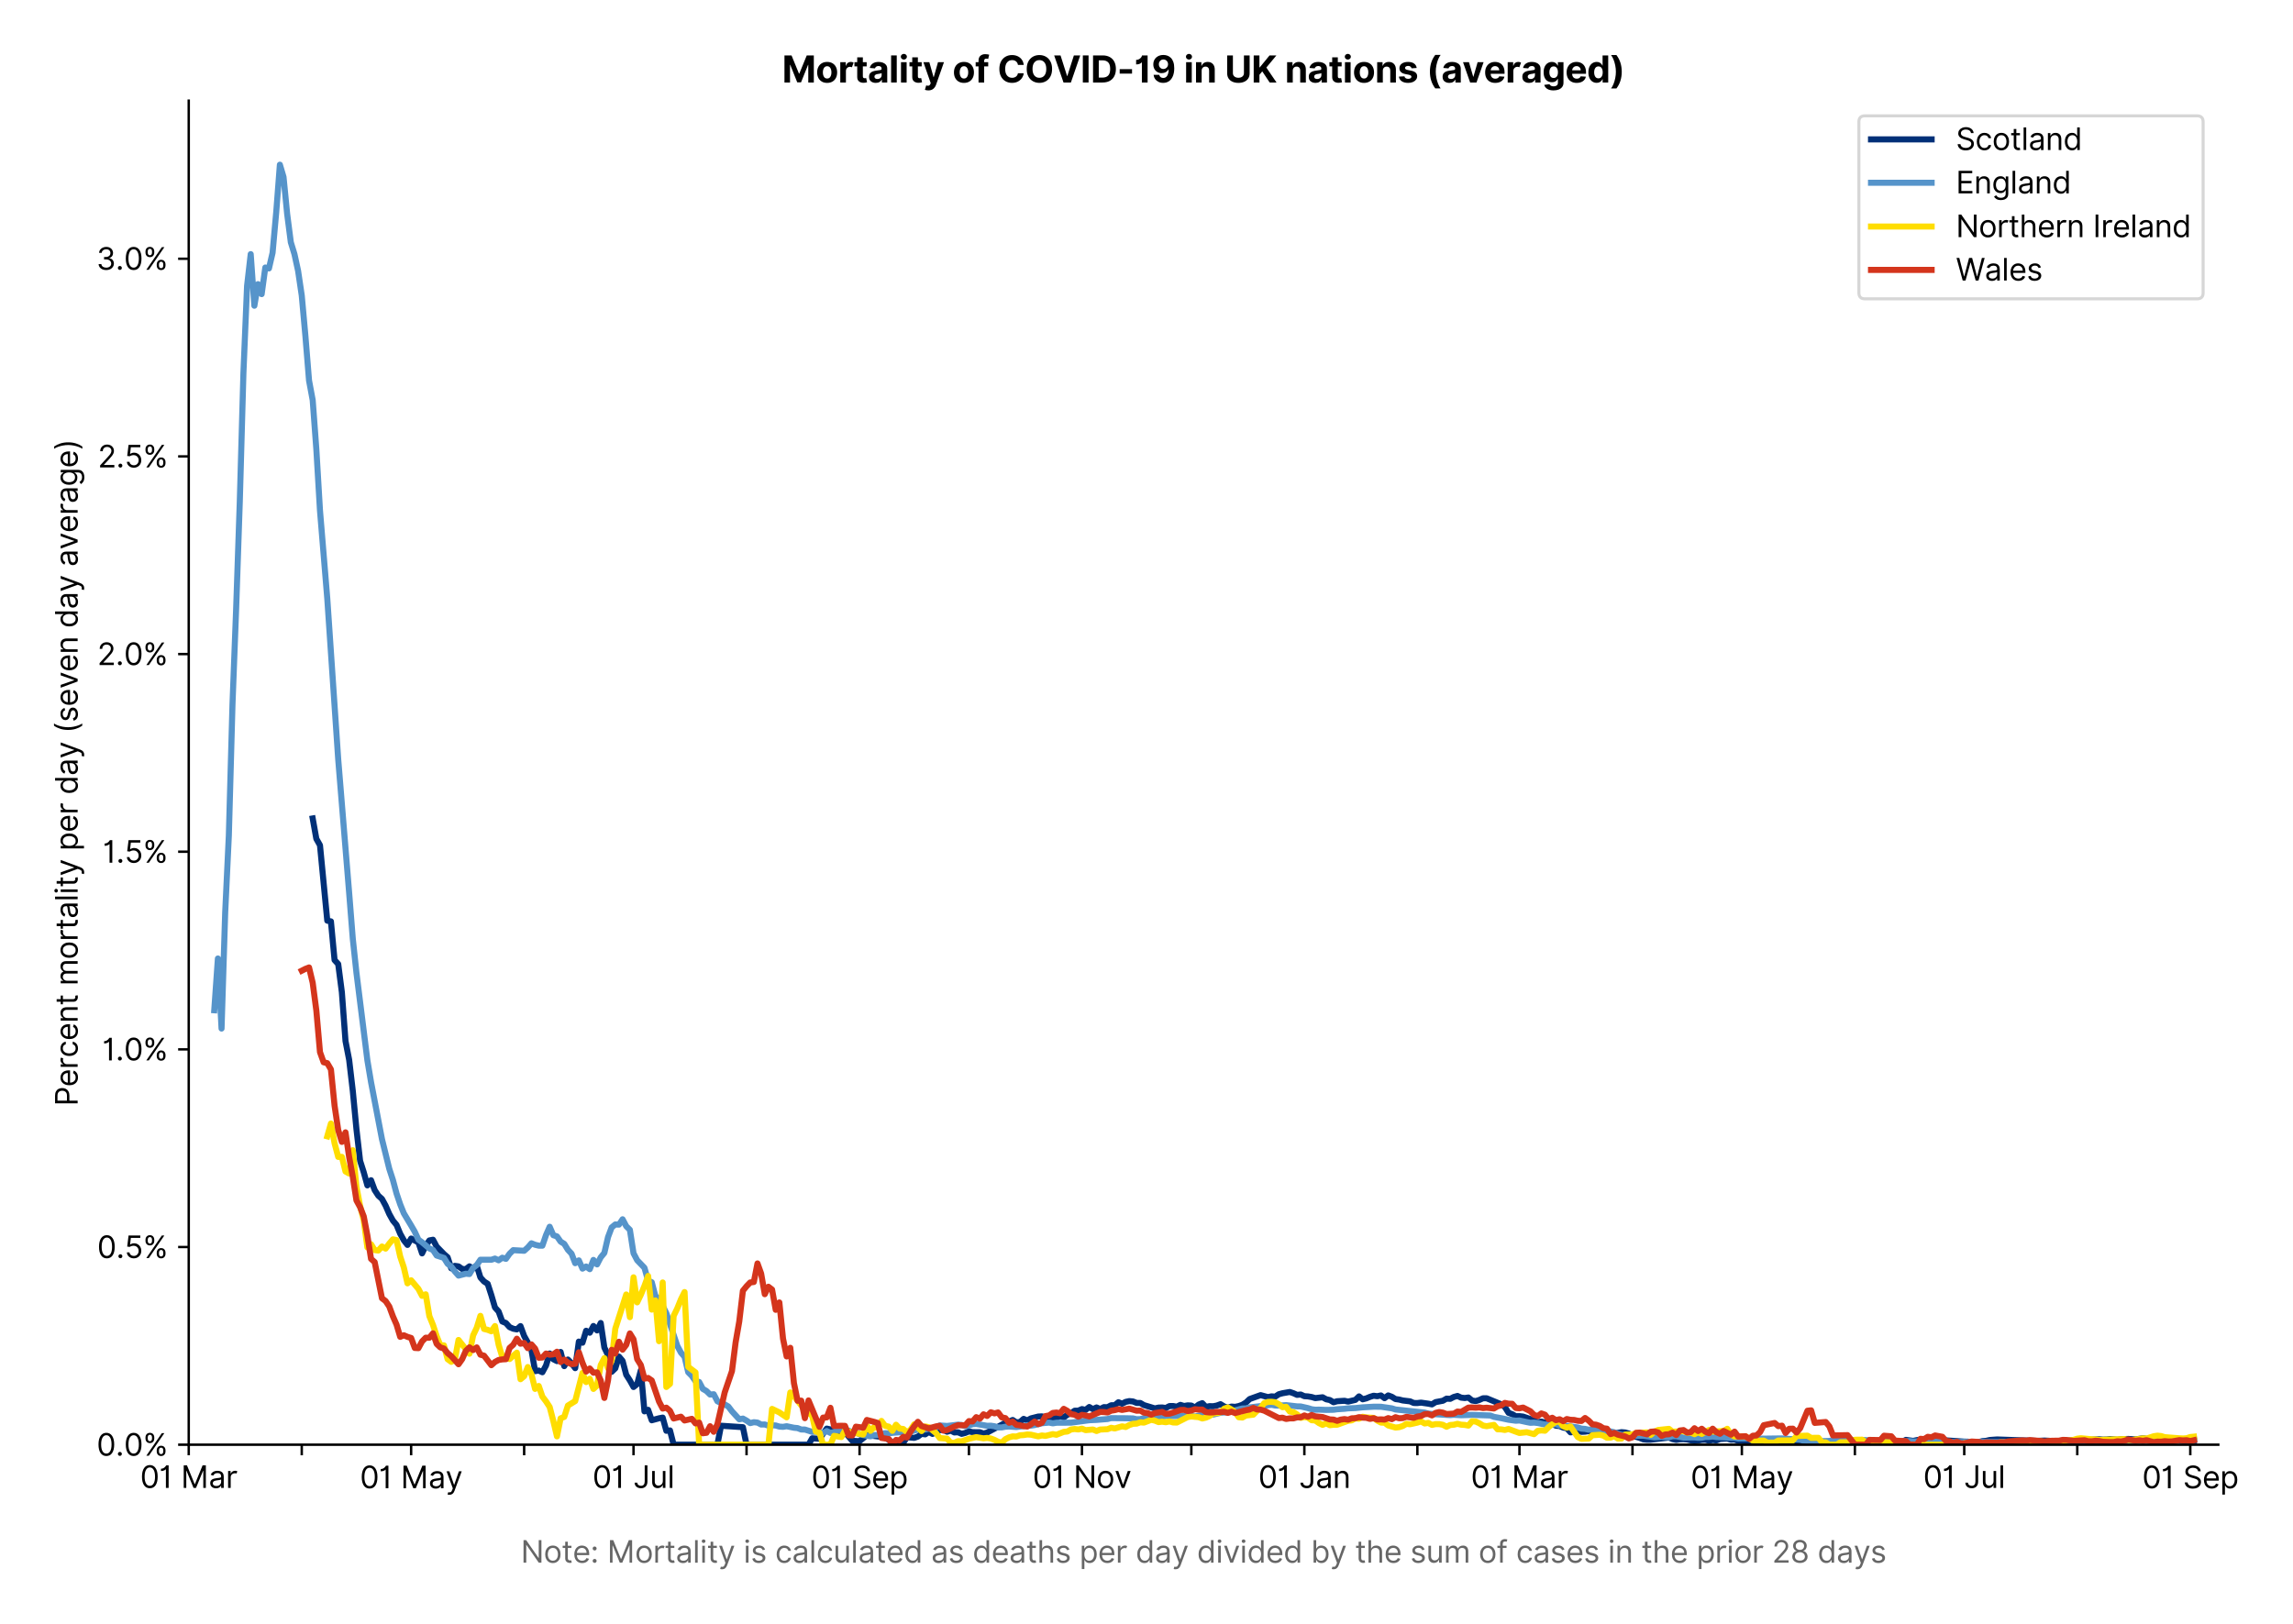 <?xml version="1.0" encoding="utf-8" standalone="no"?>
<!DOCTYPE svg PUBLIC "-//W3C//DTD SVG 1.1//EN"
  "http://www.w3.org/Graphics/SVG/1.1/DTD/svg11.dtd">
<svg version="1.1" viewBox="0 0 756.521 535.807" xmlns="http://www.w3.org/2000/svg" xmlns:xlink="http://www.w3.org/1999/xlink">
 <defs>
  <style type="text/css">*{stroke-linecap:butt;stroke-linejoin:round;}</style>
 </defs>
 <g id="figure_1">
  <g id="patch_1">
   <path d="M 0 535.807 
L 756.521 535.807 
L 756.521 0 
L 0 0 
z
" style="fill:#ffffff;"/>
  </g>
  <g id="axes_1">
   <g id="patch_2">
    <path d="M 62.269 476.745 
L 731.869 476.745 
L 731.869 33.225 
L 62.269 33.225 
z
" style="fill:#ffffff;"/>
   </g>
   <g id="matplotlib.axis_1">
    <g id="xtick_1">
     <g id="line2d_1">
      <defs>
       <path d="M 0 0 
L 0 3.5 
" id="mc8ca8680a3" style="stroke:#000000;stroke-width:0.8;"/>
      </defs>
      <g>
       <use style="stroke:#000000;stroke-width:0.8;" x="62.269" xlink:href="#mc8ca8680a3" y="476.745"/>
      </g>
     </g>
     <g id="text_1">
      <!-- 01 Mar -->
      <g transform="translate(46.232 491.018)scale(0.1 -0.1)">
       <defs>
        <path d="M 2000 -64 
Q 1230 -64 806 561 
Q 382 1186 382 2327 
Q 382 3459 809 4088 
Q 1236 4718 2000 4718 
Q 2764 4718 3191 4088 
Q 3618 3459 3618 2327 
Q 3618 1186 3194 561 
Q 2771 -64 2000 -64 
z
M 2000 436 
Q 2509 436 2791 927 
Q 3073 1418 3073 2327 
Q 3073 3234 2789 3730 
Q 2505 4227 2000 4227 
Q 1496 4227 1211 3730 
Q 927 3234 927 2327 
Q 927 1418 1210 927 
Q 1493 436 2000 436 
z
" id="Inter-Regular-30" transform="scale(0.016)"/>
        <path d="M 1973 4655 
L 1973 0 
L 1409 0 
L 1409 3836 
L 1373 3836 
Q 1341 3773 1209 3692 
Q 1077 3611 868 3551 
Q 659 3491 391 3491 
L 391 3964 
Q 661 3964 859 4061 
Q 1057 4159 1190 4291 
Q 1323 4423 1392 4529 
Q 1461 4636 1473 4655 
L 1973 4655 
z
" id="Inter-Regular-31" transform="scale(0.016)"/>
        <path id="Inter-Regular-20" transform="scale(0.016)"/>
        <path d="M 564 4655 
L 1236 4655 
L 2818 791 
L 2873 791 
L 4455 4655 
L 5127 4655 
L 5127 0 
L 4600 0 
L 4600 3536 
L 4555 3536 
L 3100 0 
L 2591 0 
L 1136 3536 
L 1091 3536 
L 1091 0 
L 564 0 
L 564 4655 
z
" id="Inter-Regular-4d" transform="scale(0.016)"/>
        <path d="M 1518 -82 
Q 1186 -82 916 44 
Q 646 170 486 410 
Q 327 650 327 991 
Q 327 1291 445 1478 
Q 564 1666 761 1773 
Q 959 1880 1199 1933 
Q 1439 1986 1682 2018 
Q 2000 2059 2199 2080 
Q 2398 2102 2490 2154 
Q 2582 2207 2582 2336 
L 2582 2355 
Q 2582 2691 2399 2877 
Q 2216 3064 1846 3064 
Q 1461 3064 1243 2895 
Q 1025 2727 936 2536 
L 427 2718 
Q 564 3036 792 3214 
Q 1021 3393 1292 3464 
Q 1564 3536 1827 3536 
Q 1996 3536 2215 3496 
Q 2434 3457 2640 3334 
Q 2846 3211 2982 2963 
Q 3118 2716 3118 2300 
L 3118 0 
L 2582 0 
L 2582 473 
L 2555 473 
Q 2500 359 2373 229 
Q 2246 100 2034 9 
Q 1823 -82 1518 -82 
z
M 1600 400 
Q 1918 400 2137 525 
Q 2357 650 2469 847 
Q 2582 1045 2582 1264 
L 2582 1755 
Q 2548 1714 2433 1681 
Q 2318 1648 2169 1624 
Q 2021 1600 1881 1583 
Q 1741 1566 1655 1555 
Q 1446 1527 1265 1467 
Q 1084 1407 974 1287 
Q 864 1168 864 964 
Q 864 684 1072 542 
Q 1280 400 1600 400 
z
" id="Inter-Regular-61" transform="scale(0.016)"/>
        <path d="M 491 0 
L 491 3491 
L 1009 3491 
L 1009 2964 
L 1046 2964 
Q 1139 3223 1389 3384 
Q 1639 3545 1955 3545 
Q 2100 3545 2209 3511 
Q 2318 3477 2400 3418 
L 2218 2964 
Q 2161 2993 2085 3010 
Q 2009 3027 1909 3027 
Q 1527 3027 1277 2794 
Q 1027 2561 1027 2209 
L 1027 0 
L 491 0 
z
" id="Inter-Regular-72" transform="scale(0.016)"/>
       </defs>
       <use xlink:href="#Inter-Regular-30"/>
       <use x="62.5" xlink:href="#Inter-Regular-31"/>
       <use x="106.676" xlink:href="#Inter-Regular-20"/>
       <use x="134.801" xlink:href="#Inter-Regular-4d"/>
       <use x="225.994" xlink:href="#Inter-Regular-61"/>
       <use x="282.386" xlink:href="#Inter-Regular-72"/>
      </g>
     </g>
    </g>
    <g id="xtick_2">
     <g id="line2d_2">
      <g>
       <use style="stroke:#000000;stroke-width:0.8;" x="99.557" xlink:href="#mc8ca8680a3" y="476.745"/>
      </g>
     </g>
    </g>
    <g id="xtick_3">
     <g id="line2d_3">
      <g>
       <use style="stroke:#000000;stroke-width:0.8;" x="135.643" xlink:href="#mc8ca8680a3" y="476.745"/>
      </g>
     </g>
     <g id="text_2">
      <!-- 01 May -->
      <g transform="translate(118.74 491.117)scale(0.1 -0.1)">
       <defs>
        <path d="M 818 -1355 
Q 682 -1355 575 -1333 
Q 468 -1311 427 -1291 
L 564 -818 
Q 857 -893 1053 -814 
Q 1250 -736 1391 -345 
L 1509 -18 
L 218 3491 
L 800 3491 
L 1764 709 
L 1800 709 
L 2764 3491 
L 3346 3491 
L 1846 -564 
Q 1550 -1355 818 -1355 
z
" id="Inter-Regular-79" transform="scale(0.016)"/>
       </defs>
       <use xlink:href="#Inter-Regular-30"/>
       <use x="62.5" xlink:href="#Inter-Regular-31"/>
       <use x="106.676" xlink:href="#Inter-Regular-20"/>
       <use x="134.801" xlink:href="#Inter-Regular-4d"/>
       <use x="225.994" xlink:href="#Inter-Regular-61"/>
       <use x="282.386" xlink:href="#Inter-Regular-79"/>
      </g>
     </g>
    </g>
    <g id="xtick_4">
     <g id="line2d_4">
      <g>
       <use style="stroke:#000000;stroke-width:0.8;" x="172.931" xlink:href="#mc8ca8680a3" y="476.745"/>
      </g>
     </g>
    </g>
    <g id="xtick_5">
     <g id="line2d_5">
      <g>
       <use style="stroke:#000000;stroke-width:0.8;" x="209.017" xlink:href="#mc8ca8680a3" y="476.745"/>
      </g>
     </g>
     <g id="text_3">
      <!-- 01 Jul -->
      <g transform="translate(195.473 491.018)scale(0.1 -0.1)">
       <defs>
        <path d="M 2346 4655 
L 2909 4655 
L 2909 1327 
Q 2909 657 2549 296 
Q 2189 -64 1582 -64 
Q 1200 -64 902 76 
Q 605 216 434 475 
Q 264 734 264 1091 
L 818 1091 
Q 818 795 1034 615 
Q 1250 436 1582 436 
Q 1948 436 2147 664 
Q 2346 893 2346 1327 
L 2346 4655 
z
" id="Inter-Regular-4a" transform="scale(0.016)"/>
        <path d="M 2691 1427 
L 2691 3491 
L 3227 3491 
L 3227 0 
L 2691 0 
L 2691 591 
L 2655 591 
Q 2532 325 2273 140 
Q 2014 -45 1618 -45 
Q 1127 -45 809 280 
Q 491 605 491 1273 
L 491 3491 
L 1027 3491 
L 1027 1309 
Q 1027 927 1242 700 
Q 1457 473 1791 473 
Q 1991 473 2199 575 
Q 2407 677 2549 888 
Q 2691 1100 2691 1427 
z
" id="Inter-Regular-75" transform="scale(0.016)"/>
        <path d="M 1027 4655 
L 1027 0 
L 491 0 
L 491 4655 
L 1027 4655 
z
" id="Inter-Regular-6c" transform="scale(0.016)"/>
       </defs>
       <use xlink:href="#Inter-Regular-30"/>
       <use x="62.5" xlink:href="#Inter-Regular-31"/>
       <use x="106.676" xlink:href="#Inter-Regular-20"/>
       <use x="134.801" xlink:href="#Inter-Regular-4a"/>
       <use x="189.063" xlink:href="#Inter-Regular-75"/>
       <use x="247.159" xlink:href="#Inter-Regular-6c"/>
      </g>
     </g>
    </g>
    <g id="xtick_6">
     <g id="line2d_6">
      <g>
       <use style="stroke:#000000;stroke-width:0.8;" x="246.305" xlink:href="#mc8ca8680a3" y="476.745"/>
      </g>
     </g>
    </g>
    <g id="xtick_7">
     <g id="line2d_7">
      <g>
       <use style="stroke:#000000;stroke-width:0.8;" x="283.593" xlink:href="#mc8ca8680a3" y="476.745"/>
      </g>
     </g>
     <g id="text_4">
      <!-- 01 Sep -->
      <g transform="translate(267.706 491.117)scale(0.1 -0.1)">
       <defs>
        <path d="M 3109 3491 
Q 3068 3836 2777 4027 
Q 2486 4218 2064 4218 
Q 1600 4218 1318 3999 
Q 1036 3780 1036 3445 
Q 1036 3195 1189 3042 
Q 1343 2889 1553 2803 
Q 1764 2718 1936 2673 
L 2409 2545 
Q 2591 2498 2815 2414 
Q 3039 2330 3244 2185 
Q 3450 2041 3584 1816 
Q 3718 1591 3718 1264 
Q 3718 886 3521 581 
Q 3325 277 2949 97 
Q 2573 -82 2036 -82 
Q 1286 -82 845 272 
Q 405 627 364 1200 
L 946 1200 
Q 968 936 1124 764 
Q 1280 593 1519 510 
Q 1759 427 2036 427 
Q 2359 427 2616 533 
Q 2873 639 3023 828 
Q 3173 1018 3173 1273 
Q 3173 1505 3043 1650 
Q 2914 1795 2702 1886 
Q 2491 1977 2246 2045 
L 1673 2209 
Q 1127 2366 809 2657 
Q 491 2948 491 3418 
Q 491 3809 703 4101 
Q 916 4393 1276 4555 
Q 1636 4718 2082 4718 
Q 2532 4718 2882 4558 
Q 3232 4398 3437 4120 
Q 3643 3843 3655 3491 
L 3109 3491 
z
" id="Inter-Regular-53" transform="scale(0.016)"/>
        <path d="M 1955 -73 
Q 1450 -73 1085 151 
Q 721 375 524 778 
Q 327 1182 327 1718 
Q 327 2255 524 2665 
Q 721 3075 1074 3305 
Q 1427 3536 1900 3536 
Q 2173 3536 2439 3445 
Q 2705 3355 2923 3151 
Q 3141 2948 3270 2614 
Q 3400 2280 3400 1791 
L 3400 1564 
L 866 1564 
Q 884 1005 1183 707 
Q 1482 409 1955 409 
Q 2271 409 2498 545 
Q 2725 682 2827 955 
L 3346 809 
Q 3223 414 2854 170 
Q 2486 -73 1955 -73 
z
M 866 2027 
L 2855 2027 
Q 2855 2470 2595 2762 
Q 2336 3055 1900 3055 
Q 1593 3055 1368 2911 
Q 1143 2768 1013 2533 
Q 884 2298 866 2027 
z
" id="Inter-Regular-65" transform="scale(0.016)"/>
        <path d="M 491 -1309 
L 491 3491 
L 1009 3491 
L 1009 2936 
L 1073 2936 
Q 1132 3027 1237 3169 
Q 1343 3311 1542 3423 
Q 1741 3536 2082 3536 
Q 2523 3536 2859 3315 
Q 3196 3095 3384 2690 
Q 3573 2286 3573 1736 
Q 3573 1182 3384 776 
Q 3196 370 2861 148 
Q 2527 -73 2091 -73 
Q 1755 -73 1552 39 
Q 1350 152 1241 296 
Q 1132 441 1073 536 
L 1027 536 
L 1027 -1309 
L 491 -1309 
z
M 1018 1745 
Q 1018 1152 1276 780 
Q 1534 409 2018 409 
Q 2355 409 2581 587 
Q 2807 766 2921 1069 
Q 3036 1373 3036 1745 
Q 3036 2114 2923 2410 
Q 2811 2707 2585 2881 
Q 2359 3055 2018 3055 
Q 1527 3055 1272 2693 
Q 1018 2332 1018 1745 
z
" id="Inter-Regular-70" transform="scale(0.016)"/>
       </defs>
       <use xlink:href="#Inter-Regular-30"/>
       <use x="62.5" xlink:href="#Inter-Regular-31"/>
       <use x="106.676" xlink:href="#Inter-Regular-20"/>
       <use x="134.801" xlink:href="#Inter-Regular-53"/>
       <use x="198.58" xlink:href="#Inter-Regular-65"/>
       <use x="256.818" xlink:href="#Inter-Regular-70"/>
      </g>
     </g>
    </g>
    <g id="xtick_8">
     <g id="line2d_8">
      <g>
       <use style="stroke:#000000;stroke-width:0.8;" x="319.679" xlink:href="#mc8ca8680a3" y="476.745"/>
      </g>
     </g>
    </g>
    <g id="xtick_9">
     <g id="line2d_9">
      <g>
       <use style="stroke:#000000;stroke-width:0.8;" x="356.967" xlink:href="#mc8ca8680a3" y="476.745"/>
      </g>
     </g>
     <g id="text_5">
      <!-- 01 Nov -->
      <g transform="translate(340.696 491.018)scale(0.1 -0.1)">
       <defs>
        <path d="M 4255 4655 
L 4255 0 
L 3709 0 
L 1173 3655 
L 1127 3655 
L 1127 0 
L 564 0 
L 564 4655 
L 1109 4655 
L 3655 991 
L 3700 991 
L 3700 4655 
L 4255 4655 
z
" id="Inter-Regular-4e" transform="scale(0.016)"/>
        <path d="M 1909 -73 
Q 1436 -73 1080 152 
Q 725 377 526 781 
Q 327 1186 327 1727 
Q 327 2273 526 2679 
Q 725 3086 1080 3311 
Q 1436 3536 1909 3536 
Q 2382 3536 2737 3311 
Q 3093 3086 3292 2679 
Q 3491 2273 3491 1727 
Q 3491 1186 3292 781 
Q 3093 377 2737 152 
Q 2382 -73 1909 -73 
z
M 1909 409 
Q 2268 409 2500 593 
Q 2732 777 2843 1077 
Q 2955 1377 2955 1727 
Q 2955 2077 2843 2379 
Q 2732 2682 2500 2868 
Q 2268 3055 1909 3055 
Q 1550 3055 1318 2868 
Q 1086 2682 975 2379 
Q 864 2077 864 1727 
Q 864 1377 975 1077 
Q 1086 777 1318 593 
Q 1550 409 1909 409 
z
" id="Inter-Regular-6f" transform="scale(0.016)"/>
        <path d="M 3346 3491 
L 2055 0 
L 1509 0 
L 218 3491 
L 800 3491 
L 1764 709 
L 1800 709 
L 2764 3491 
L 3346 3491 
z
" id="Inter-Regular-76" transform="scale(0.016)"/>
       </defs>
       <use xlink:href="#Inter-Regular-30"/>
       <use x="62.5" xlink:href="#Inter-Regular-31"/>
       <use x="106.676" xlink:href="#Inter-Regular-20"/>
       <use x="134.801" xlink:href="#Inter-Regular-4e"/>
       <use x="210.085" xlink:href="#Inter-Regular-6f"/>
       <use x="269.744" xlink:href="#Inter-Regular-76"/>
      </g>
     </g>
    </g>
    <g id="xtick_10">
     <g id="line2d_10">
      <g>
       <use style="stroke:#000000;stroke-width:0.8;" x="393.053" xlink:href="#mc8ca8680a3" y="476.745"/>
      </g>
     </g>
    </g>
    <g id="xtick_11">
     <g id="line2d_11">
      <g>
       <use style="stroke:#000000;stroke-width:0.8;" x="430.341" xlink:href="#mc8ca8680a3" y="476.745"/>
      </g>
     </g>
     <g id="text_6">
      <!-- 01 Jan -->
      <g transform="translate(415.142 491.018)scale(0.1 -0.1)">
       <defs>
        <path d="M 1027 2100 
L 1027 0 
L 491 0 
L 491 3491 
L 1009 3491 
L 1009 2945 
L 1055 2945 
Q 1177 3211 1427 3373 
Q 1677 3536 2073 3536 
Q 2602 3536 2928 3211 
Q 3255 2886 3255 2218 
L 3255 0 
L 2718 0 
L 2718 2182 
Q 2718 2593 2504 2824 
Q 2291 3055 1918 3055 
Q 1534 3055 1280 2806 
Q 1027 2557 1027 2100 
z
" id="Inter-Regular-6e" transform="scale(0.016)"/>
       </defs>
       <use xlink:href="#Inter-Regular-30"/>
       <use x="62.5" xlink:href="#Inter-Regular-31"/>
       <use x="106.676" xlink:href="#Inter-Regular-20"/>
       <use x="134.801" xlink:href="#Inter-Regular-4a"/>
       <use x="189.063" xlink:href="#Inter-Regular-61"/>
       <use x="245.455" xlink:href="#Inter-Regular-6e"/>
      </g>
     </g>
    </g>
    <g id="xtick_12">
     <g id="line2d_12">
      <g>
       <use style="stroke:#000000;stroke-width:0.8;" x="467.629" xlink:href="#mc8ca8680a3" y="476.745"/>
      </g>
     </g>
    </g>
    <g id="xtick_13">
     <g id="line2d_13">
      <g>
       <use style="stroke:#000000;stroke-width:0.8;" x="501.309" xlink:href="#mc8ca8680a3" y="476.745"/>
      </g>
     </g>
     <g id="text_7">
      <!-- 01 Mar -->
      <g transform="translate(485.273 491.018)scale(0.1 -0.1)">
       <use xlink:href="#Inter-Regular-30"/>
       <use x="62.5" xlink:href="#Inter-Regular-31"/>
       <use x="106.676" xlink:href="#Inter-Regular-20"/>
       <use x="134.801" xlink:href="#Inter-Regular-4d"/>
       <use x="225.994" xlink:href="#Inter-Regular-61"/>
       <use x="282.386" xlink:href="#Inter-Regular-72"/>
      </g>
     </g>
    </g>
    <g id="xtick_14">
     <g id="line2d_14">
      <g>
       <use style="stroke:#000000;stroke-width:0.8;" x="538.598" xlink:href="#mc8ca8680a3" y="476.745"/>
      </g>
     </g>
    </g>
    <g id="xtick_15">
     <g id="line2d_15">
      <g>
       <use style="stroke:#000000;stroke-width:0.8;" x="574.683" xlink:href="#mc8ca8680a3" y="476.745"/>
      </g>
     </g>
     <g id="text_8">
      <!-- 01 May -->
      <g transform="translate(557.78 491.117)scale(0.1 -0.1)">
       <use xlink:href="#Inter-Regular-30"/>
       <use x="62.5" xlink:href="#Inter-Regular-31"/>
       <use x="106.676" xlink:href="#Inter-Regular-20"/>
       <use x="134.801" xlink:href="#Inter-Regular-4d"/>
       <use x="225.994" xlink:href="#Inter-Regular-61"/>
       <use x="282.386" xlink:href="#Inter-Regular-79"/>
      </g>
     </g>
    </g>
    <g id="xtick_16">
     <g id="line2d_16">
      <g>
       <use style="stroke:#000000;stroke-width:0.8;" x="611.971" xlink:href="#mc8ca8680a3" y="476.745"/>
      </g>
     </g>
    </g>
    <g id="xtick_17">
     <g id="line2d_17">
      <g>
       <use style="stroke:#000000;stroke-width:0.8;" x="648.057" xlink:href="#mc8ca8680a3" y="476.745"/>
      </g>
     </g>
     <g id="text_9">
      <!-- 01 Jul -->
      <g transform="translate(634.513 491.018)scale(0.1 -0.1)">
       <use xlink:href="#Inter-Regular-30"/>
       <use x="62.5" xlink:href="#Inter-Regular-31"/>
       <use x="106.676" xlink:href="#Inter-Regular-20"/>
       <use x="134.801" xlink:href="#Inter-Regular-4a"/>
       <use x="189.063" xlink:href="#Inter-Regular-75"/>
       <use x="247.159" xlink:href="#Inter-Regular-6c"/>
      </g>
     </g>
    </g>
    <g id="xtick_18">
     <g id="line2d_18">
      <g>
       <use style="stroke:#000000;stroke-width:0.8;" x="685.345" xlink:href="#mc8ca8680a3" y="476.745"/>
      </g>
     </g>
    </g>
    <g id="xtick_19">
     <g id="line2d_19">
      <g>
       <use style="stroke:#000000;stroke-width:0.8;" x="722.634" xlink:href="#mc8ca8680a3" y="476.745"/>
      </g>
     </g>
     <g id="text_10">
      <!-- 01 Sep -->
      <g transform="translate(706.746 491.117)scale(0.1 -0.1)">
       <use xlink:href="#Inter-Regular-30"/>
       <use x="62.5" xlink:href="#Inter-Regular-31"/>
       <use x="106.676" xlink:href="#Inter-Regular-20"/>
       <use x="134.801" xlink:href="#Inter-Regular-53"/>
       <use x="198.58" xlink:href="#Inter-Regular-65"/>
       <use x="256.818" xlink:href="#Inter-Regular-70"/>
      </g>
     </g>
    </g>
    <g id="text_11">
     <!--  -->
     <g style="fill:#666666;" transform="translate(397.069 504.507)scale(0.1 -0.1)"/>
     <!-- Note: Mortality is calculated as deaths per day divided by the sum of cases in the prior 28 days -->
     <g style="fill:#666666;" transform="translate(171.823 515.69)scale(0.1 -0.1)">
      <defs>
       <path d="M 2009 3491 
L 2009 3036 
L 1264 3036 
L 1264 1000 
Q 1264 773 1331 660 
Q 1398 548 1503 510 
Q 1609 473 1727 473 
Q 1816 473 1873 483 
Q 1930 493 1964 500 
L 2073 18 
Q 2018 -2 1920 -23 
Q 1823 -45 1673 -45 
Q 1446 -45 1228 52 
Q 1011 150 869 350 
Q 727 550 727 855 
L 727 3036 
L 200 3036 
L 200 3491 
L 727 3491 
L 727 4327 
L 1264 4327 
L 1264 3491 
L 2009 3491 
z
" id="Inter-Regular-74" transform="scale(0.016)"/>
       <path d="M 882 -36 
Q 714 -36 593 84 
Q 473 205 473 373 
Q 473 541 593 661 
Q 714 782 882 782 
Q 1050 782 1170 661 
Q 1291 541 1291 373 
Q 1291 205 1170 84 
Q 1050 -36 882 -36 
z
M 882 2524 
Q 714 2524 593 2644 
Q 473 2765 473 2933 
Q 473 3101 593 3221 
Q 714 3342 882 3342 
Q 1050 3342 1170 3221 
Q 1291 3101 1291 2933 
Q 1291 2765 1170 2644 
Q 1050 2524 882 2524 
z
" id="Inter-Regular-3a" transform="scale(0.016)"/>
       <path d="M 491 0 
L 491 3491 
L 1027 3491 
L 1027 0 
L 491 0 
z
M 764 4073 
Q 607 4073 494 4179 
Q 382 4286 382 4436 
Q 382 4586 494 4693 
Q 607 4800 764 4800 
Q 921 4800 1033 4693 
Q 1146 4586 1146 4436 
Q 1146 4286 1033 4179 
Q 921 4073 764 4073 
z
" id="Inter-Regular-69" transform="scale(0.016)"/>
       <path d="M 2964 2709 
L 2482 2573 
Q 2411 2755 2245 2914 
Q 2080 3073 1727 3073 
Q 1407 3073 1194 2926 
Q 982 2780 982 2555 
Q 982 2355 1127 2239 
Q 1273 2123 1582 2045 
L 2100 1918 
Q 3027 1691 3027 973 
Q 3027 673 2855 436 
Q 2684 200 2377 63 
Q 2071 -73 1664 -73 
Q 1130 -73 780 159 
Q 430 391 336 836 
L 846 964 
Q 989 400 1655 400 
Q 2030 400 2251 560 
Q 2473 720 2473 945 
Q 2473 1316 1955 1436 
L 1373 1573 
Q 893 1686 669 1926 
Q 446 2166 446 2527 
Q 446 2823 613 3050 
Q 780 3277 1069 3406 
Q 1359 3536 1727 3536 
Q 2246 3536 2542 3309 
Q 2839 3082 2964 2709 
z
" id="Inter-Regular-73" transform="scale(0.016)"/>
       <path d="M 1909 -73 
Q 1418 -73 1063 159 
Q 709 391 518 798 
Q 327 1205 327 1727 
Q 327 2259 524 2667 
Q 721 3075 1074 3305 
Q 1427 3536 1900 3536 
Q 2268 3536 2563 3400 
Q 2859 3264 3047 3018 
Q 3236 2773 3282 2445 
L 2746 2445 
Q 2684 2684 2474 2869 
Q 2264 3055 1909 3055 
Q 1439 3055 1151 2697 
Q 864 2339 864 1745 
Q 864 1139 1148 774 
Q 1432 409 1909 409 
Q 2223 409 2447 570 
Q 2671 732 2746 1018 
L 3282 1018 
Q 3236 709 3058 462 
Q 2880 216 2588 71 
Q 2296 -73 1909 -73 
z
" id="Inter-Regular-63" transform="scale(0.016)"/>
       <path d="M 1809 -73 
Q 1373 -73 1039 148 
Q 705 370 516 776 
Q 327 1182 327 1736 
Q 327 2286 516 2690 
Q 705 3095 1041 3315 
Q 1377 3536 1818 3536 
Q 2159 3536 2358 3423 
Q 2557 3311 2662 3169 
Q 2768 3027 2827 2936 
L 2873 2936 
L 2873 4655 
L 3409 4655 
L 3409 0 
L 2891 0 
L 2891 536 
L 2827 536 
Q 2768 441 2659 296 
Q 2550 152 2348 39 
Q 2146 -73 1809 -73 
z
M 1882 409 
Q 2366 409 2624 780 
Q 2882 1152 2882 1745 
Q 2882 2332 2627 2693 
Q 2373 3055 1882 3055 
Q 1541 3055 1315 2881 
Q 1089 2707 976 2410 
Q 864 2114 864 1745 
Q 864 1373 978 1069 
Q 1093 766 1319 587 
Q 1546 409 1882 409 
z
" id="Inter-Regular-64" transform="scale(0.016)"/>
       <path d="M 1027 2100 
L 1027 0 
L 491 0 
L 491 4655 
L 1027 4655 
L 1027 2945 
L 1073 2945 
Q 1196 3216 1442 3376 
Q 1689 3536 2100 3536 
Q 2636 3536 2963 3213 
Q 3291 2891 3291 2218 
L 3291 0 
L 2755 0 
L 2755 2182 
Q 2755 2598 2540 2826 
Q 2325 3055 1946 3055 
Q 1548 3055 1287 2806 
Q 1027 2557 1027 2100 
z
" id="Inter-Regular-68" transform="scale(0.016)"/>
       <path d="M 564 0 
L 564 4655 
L 1100 4655 
L 1100 2936 
L 1146 2936 
Q 1205 3027 1310 3169 
Q 1416 3311 1615 3423 
Q 1814 3536 2155 3536 
Q 2596 3536 2932 3315 
Q 3268 3095 3457 2690 
Q 3646 2286 3646 1736 
Q 3646 1182 3457 776 
Q 3268 370 2934 148 
Q 2600 -73 2164 -73 
Q 1827 -73 1625 39 
Q 1423 152 1314 296 
Q 1205 441 1146 536 
L 1082 536 
L 1082 0 
L 564 0 
z
M 1091 1745 
Q 1091 1152 1349 780 
Q 1607 409 2091 409 
Q 2427 409 2653 587 
Q 2880 766 2994 1069 
Q 3109 1373 3109 1745 
Q 3109 2114 2996 2410 
Q 2884 2707 2658 2881 
Q 2432 3055 2091 3055 
Q 1600 3055 1345 2693 
Q 1091 2332 1091 1745 
z
" id="Inter-Regular-62" transform="scale(0.016)"/>
       <path d="M 491 0 
L 491 3491 
L 1009 3491 
L 1009 2945 
L 1055 2945 
Q 1164 3225 1407 3380 
Q 1650 3536 1991 3536 
Q 2336 3536 2567 3380 
Q 2798 3225 2927 2945 
L 2964 2945 
Q 3098 3216 3366 3376 
Q 3634 3536 4009 3536 
Q 4477 3536 4775 3244 
Q 5073 2952 5073 2336 
L 5073 0 
L 4536 0 
L 4536 2336 
Q 4536 2723 4325 2889 
Q 4114 3055 3827 3055 
Q 3459 3055 3257 2833 
Q 3055 2611 3055 2273 
L 3055 0 
L 2509 0 
L 2509 2391 
Q 2509 2689 2316 2872 
Q 2123 3055 1818 3055 
Q 1609 3055 1428 2943 
Q 1248 2832 1137 2635 
Q 1027 2439 1027 2182 
L 1027 0 
L 491 0 
z
" id="Inter-Regular-6d" transform="scale(0.016)"/>
       <path d="M 2046 3491 
L 2046 3036 
L 1264 3036 
L 1264 0 
L 727 0 
L 727 3036 
L 164 3036 
L 164 3491 
L 727 3491 
L 727 3973 
Q 727 4273 868 4473 
Q 1009 4673 1234 4773 
Q 1459 4873 1709 4873 
Q 1907 4873 2032 4841 
Q 2157 4809 2218 4782 
L 2064 4318 
Q 2023 4332 1951 4352 
Q 1880 4373 1764 4373 
Q 1498 4373 1381 4239 
Q 1264 4105 1264 3845 
L 1264 3491 
L 2046 3491 
z
" id="Inter-Regular-66" transform="scale(0.016)"/>
       <path d="M 482 0 
L 482 409 
L 2018 2091 
Q 2289 2386 2464 2605 
Q 2639 2825 2724 3019 
Q 2809 3214 2809 3427 
Q 2809 3795 2553 4011 
Q 2298 4227 1918 4227 
Q 1514 4227 1275 3985 
Q 1036 3743 1036 3345 
L 500 3345 
Q 500 3755 688 4064 
Q 877 4373 1203 4545 
Q 1530 4718 1936 4718 
Q 2346 4718 2661 4545 
Q 2977 4373 3156 4079 
Q 3336 3786 3336 3427 
Q 3336 3170 3244 2926 
Q 3152 2682 2926 2383 
Q 2700 2084 2300 1655 
L 1255 536 
L 1255 500 
L 3418 500 
L 3418 0 
L 482 0 
z
" id="Inter-Regular-32" transform="scale(0.016)"/>
       <path d="M 1973 -64 
Q 1505 -64 1147 103 
Q 789 270 589 564 
Q 389 859 391 1236 
Q 389 1532 507 1783 
Q 625 2034 830 2203 
Q 1036 2373 1291 2418 
L 1291 2445 
Q 957 2532 759 2821 
Q 561 3111 564 3482 
Q 561 3836 743 4115 
Q 925 4395 1244 4556 
Q 1564 4718 1973 4718 
Q 2377 4718 2695 4556 
Q 3014 4395 3197 4115 
Q 3380 3836 3382 3482 
Q 3380 3111 3181 2821 
Q 2982 2532 2655 2445 
L 2655 2418 
Q 2907 2373 3109 2203 
Q 3311 2034 3431 1783 
Q 3552 1532 3555 1236 
Q 3552 859 3351 564 
Q 3150 270 2794 103 
Q 2439 -64 1973 -64 
z
M 1973 436 
Q 2446 436 2722 662 
Q 2998 889 3000 1264 
Q 2998 1527 2864 1729 
Q 2730 1932 2499 2048 
Q 2268 2164 1973 2164 
Q 1675 2164 1442 2048 
Q 1209 1932 1076 1729 
Q 943 1527 946 1264 
Q 943 889 1218 662 
Q 1493 436 1973 436 
z
M 1973 2645 
Q 2348 2645 2591 2864 
Q 2834 3084 2836 3445 
Q 2834 3800 2596 4013 
Q 2359 4227 1973 4227 
Q 1582 4227 1344 4013 
Q 1107 3800 1109 3445 
Q 1107 3084 1349 2864 
Q 1591 2645 1973 2645 
z
" id="Inter-Regular-38" transform="scale(0.016)"/>
      </defs>
      <use xlink:href="#Inter-Regular-4e"/>
      <use x="75.284" xlink:href="#Inter-Regular-6f"/>
      <use x="134.943" xlink:href="#Inter-Regular-74"/>
      <use x="171.307" xlink:href="#Inter-Regular-65"/>
      <use x="229.546" xlink:href="#Inter-Regular-3a"/>
      <use x="257.102" xlink:href="#Inter-Regular-20"/>
      <use x="285.227" xlink:href="#Inter-Regular-4d"/>
      <use x="376.421" xlink:href="#Inter-Regular-6f"/>
      <use x="436.08" xlink:href="#Inter-Regular-72"/>
      <use x="474.432" xlink:href="#Inter-Regular-74"/>
      <use x="510.796" xlink:href="#Inter-Regular-61"/>
      <use x="567.188" xlink:href="#Inter-Regular-6c"/>
      <use x="590.909" xlink:href="#Inter-Regular-69"/>
      <use x="614.631" xlink:href="#Inter-Regular-74"/>
      <use x="650.994" xlink:href="#Inter-Regular-79"/>
      <use x="706.676" xlink:href="#Inter-Regular-20"/>
      <use x="734.801" xlink:href="#Inter-Regular-69"/>
      <use x="758.523" xlink:href="#Inter-Regular-73"/>
      <use x="810.796" xlink:href="#Inter-Regular-20"/>
      <use x="838.921" xlink:href="#Inter-Regular-63"/>
      <use x="894.744" xlink:href="#Inter-Regular-61"/>
      <use x="951.137" xlink:href="#Inter-Regular-6c"/>
      <use x="974.858" xlink:href="#Inter-Regular-63"/>
      <use x="1030.682" xlink:href="#Inter-Regular-75"/>
      <use x="1088.779" xlink:href="#Inter-Regular-6c"/>
      <use x="1112.5" xlink:href="#Inter-Regular-61"/>
      <use x="1168.892" xlink:href="#Inter-Regular-74"/>
      <use x="1205.256" xlink:href="#Inter-Regular-65"/>
      <use x="1263.495" xlink:href="#Inter-Regular-64"/>
      <use x="1325.568" xlink:href="#Inter-Regular-20"/>
      <use x="1353.693" xlink:href="#Inter-Regular-61"/>
      <use x="1410.085" xlink:href="#Inter-Regular-73"/>
      <use x="1462.358" xlink:href="#Inter-Regular-20"/>
      <use x="1490.483" xlink:href="#Inter-Regular-64"/>
      <use x="1552.557" xlink:href="#Inter-Regular-65"/>
      <use x="1610.796" xlink:href="#Inter-Regular-61"/>
      <use x="1667.188" xlink:href="#Inter-Regular-74"/>
      <use x="1703.551" xlink:href="#Inter-Regular-68"/>
      <use x="1762.642" xlink:href="#Inter-Regular-73"/>
      <use x="1814.915" xlink:href="#Inter-Regular-20"/>
      <use x="1843.04" xlink:href="#Inter-Regular-70"/>
      <use x="1903.978" xlink:href="#Inter-Regular-65"/>
      <use x="1962.216" xlink:href="#Inter-Regular-72"/>
      <use x="2000.569" xlink:href="#Inter-Regular-20"/>
      <use x="2028.694" xlink:href="#Inter-Regular-64"/>
      <use x="2090.767" xlink:href="#Inter-Regular-61"/>
      <use x="2147.159" xlink:href="#Inter-Regular-79"/>
      <use x="2202.841" xlink:href="#Inter-Regular-20"/>
      <use x="2230.966" xlink:href="#Inter-Regular-64"/>
      <use x="2293.04" xlink:href="#Inter-Regular-69"/>
      <use x="2316.762" xlink:href="#Inter-Regular-76"/>
      <use x="2372.444" xlink:href="#Inter-Regular-69"/>
      <use x="2396.165" xlink:href="#Inter-Regular-64"/>
      <use x="2458.239" xlink:href="#Inter-Regular-65"/>
      <use x="2516.478" xlink:href="#Inter-Regular-64"/>
      <use x="2578.552" xlink:href="#Inter-Regular-20"/>
      <use x="2606.677" xlink:href="#Inter-Regular-62"/>
      <use x="2668.75" xlink:href="#Inter-Regular-79"/>
      <use x="2724.432" xlink:href="#Inter-Regular-20"/>
      <use x="2752.557" xlink:href="#Inter-Regular-74"/>
      <use x="2788.921" xlink:href="#Inter-Regular-68"/>
      <use x="2848.012" xlink:href="#Inter-Regular-65"/>
      <use x="2906.251" xlink:href="#Inter-Regular-20"/>
      <use x="2934.376" xlink:href="#Inter-Regular-73"/>
      <use x="2986.648" xlink:href="#Inter-Regular-75"/>
      <use x="3044.745" xlink:href="#Inter-Regular-6d"/>
      <use x="3131.677" xlink:href="#Inter-Regular-20"/>
      <use x="3159.802" xlink:href="#Inter-Regular-6f"/>
      <use x="3219.461" xlink:href="#Inter-Regular-66"/>
      <use x="3255.54" xlink:href="#Inter-Regular-20"/>
      <use x="3283.665" xlink:href="#Inter-Regular-63"/>
      <use x="3339.489" xlink:href="#Inter-Regular-61"/>
      <use x="3395.881" xlink:href="#Inter-Regular-73"/>
      <use x="3448.154" xlink:href="#Inter-Regular-65"/>
      <use x="3506.393" xlink:href="#Inter-Regular-73"/>
      <use x="3558.665" xlink:href="#Inter-Regular-20"/>
      <use x="3586.79" xlink:href="#Inter-Regular-69"/>
      <use x="3610.512" xlink:href="#Inter-Regular-6e"/>
      <use x="3669.035" xlink:href="#Inter-Regular-20"/>
      <use x="3697.16" xlink:href="#Inter-Regular-74"/>
      <use x="3733.523" xlink:href="#Inter-Regular-68"/>
      <use x="3792.614" xlink:href="#Inter-Regular-65"/>
      <use x="3850.853" xlink:href="#Inter-Regular-20"/>
      <use x="3878.978" xlink:href="#Inter-Regular-70"/>
      <use x="3939.915" xlink:href="#Inter-Regular-72"/>
      <use x="3978.268" xlink:href="#Inter-Regular-69"/>
      <use x="4001.989" xlink:href="#Inter-Regular-6f"/>
      <use x="4061.648" xlink:href="#Inter-Regular-72"/>
      <use x="4100.001" xlink:href="#Inter-Regular-20"/>
      <use x="4128.126" xlink:href="#Inter-Regular-32"/>
      <use x="4188.637" xlink:href="#Inter-Regular-38"/>
      <use x="4250.285" xlink:href="#Inter-Regular-20"/>
      <use x="4278.41" xlink:href="#Inter-Regular-64"/>
      <use x="4340.484" xlink:href="#Inter-Regular-61"/>
      <use x="4396.876" xlink:href="#Inter-Regular-79"/>
      <use x="4452.558" xlink:href="#Inter-Regular-73"/>
     </g>
    </g>
   </g>
   <g id="matplotlib.axis_2">
    <g id="ytick_1">
     <g id="line2d_20">
      <defs>
       <path d="M 0 0 
L -3.5 0 
" id="mf1d06d2146" style="stroke:#000000;stroke-width:0.8;"/>
      </defs>
      <g>
       <use style="stroke:#000000;stroke-width:0.8;" x="62.269" xlink:href="#mf1d06d2146" y="476.745"/>
      </g>
     </g>
     <g id="text_12">
      <!-- 0.0% -->
      <g transform="translate(31.887 480.382)scale(0.1 -0.1)">
       <defs>
        <path d="M 882 -36 
Q 714 -36 593 84 
Q 473 205 473 373 
Q 473 541 593 661 
Q 714 782 882 782 
Q 1050 782 1170 661 
Q 1291 541 1291 373 
Q 1291 205 1170 84 
Q 1050 -36 882 -36 
z
" id="Inter-Regular-2e" transform="scale(0.016)"/>
        <path d="M 2855 873 
L 2855 1118 
Q 2855 1373 2960 1585 
Q 3066 1798 3269 1926 
Q 3473 2055 3764 2055 
Q 4059 2055 4259 1926 
Q 4459 1798 4561 1585 
Q 4664 1373 4664 1118 
L 4664 873 
Q 4664 618 4560 405 
Q 4457 193 4256 64 
Q 4055 -64 3764 -64 
Q 3468 -64 3266 64 
Q 3064 193 2959 405 
Q 2855 618 2855 873 
z
M 536 3536 
L 536 3782 
Q 536 4036 642 4248 
Q 748 4461 951 4589 
Q 1155 4718 1446 4718 
Q 1741 4718 1941 4589 
Q 2141 4461 2243 4248 
Q 2346 4036 2346 3782 
L 2346 3536 
Q 2346 3282 2242 3069 
Q 2139 2857 1937 2728 
Q 1736 2600 1446 2600 
Q 1150 2600 948 2728 
Q 746 2857 641 3069 
Q 536 3282 536 3536 
z
M 709 0 
L 3909 4655 
L 4427 4655 
L 1227 0 
L 709 0 
z
M 3318 1118 
L 3318 873 
Q 3318 661 3418 494 
Q 3518 327 3764 327 
Q 4002 327 4101 494 
Q 4200 661 4200 873 
L 4200 1118 
Q 4200 1330 4104 1497 
Q 4009 1664 3764 1664 
Q 3525 1664 3421 1497 
Q 3318 1330 3318 1118 
z
M 1000 3782 
L 1000 3536 
Q 1000 3325 1100 3158 
Q 1200 2991 1446 2991 
Q 1684 2991 1783 3158 
Q 1882 3325 1882 3536 
L 1882 3782 
Q 1882 3993 1786 4160 
Q 1691 4327 1446 4327 
Q 1207 4327 1103 4160 
Q 1000 3993 1000 3782 
z
" id="Inter-Regular-25" transform="scale(0.016)"/>
       </defs>
       <use xlink:href="#Inter-Regular-30"/>
       <use x="62.5" xlink:href="#Inter-Regular-2e"/>
       <use x="90.057" xlink:href="#Inter-Regular-30"/>
       <use x="152.557" xlink:href="#Inter-Regular-25"/>
      </g>
     </g>
    </g>
    <g id="ytick_2">
     <g id="line2d_21">
      <g>
       <use style="stroke:#000000;stroke-width:0.8;" x="62.269" xlink:href="#mf1d06d2146" y="411.518"/>
      </g>
     </g>
     <g id="text_13">
      <!-- 0.5% -->
      <g transform="translate(32.058 415.155)scale(0.1 -0.1)">
       <defs>
        <path d="M 1936 -64 
Q 1536 -64 1216 95 
Q 896 255 702 532 
Q 509 809 491 1164 
L 1036 1164 
Q 1068 848 1324 642 
Q 1580 436 1936 436 
Q 2223 436 2447 570 
Q 2671 705 2799 940 
Q 2927 1175 2927 1473 
Q 2927 1777 2794 2017 
Q 2661 2257 2429 2395 
Q 2198 2534 1900 2536 
Q 1686 2539 1461 2472 
Q 1236 2405 1091 2300 
L 564 2364 
L 846 4655 
L 3264 4655 
L 3264 4155 
L 1318 4155 
L 1155 2782 
L 1182 2782 
Q 1325 2895 1541 2970 
Q 1757 3045 1991 3045 
Q 2418 3045 2753 2842 
Q 3089 2639 3281 2286 
Q 3473 1934 3473 1482 
Q 3473 1036 3274 687 
Q 3075 339 2727 137 
Q 2380 -64 1936 -64 
z
" id="Inter-Regular-35" transform="scale(0.016)"/>
       </defs>
       <use xlink:href="#Inter-Regular-30"/>
       <use x="62.5" xlink:href="#Inter-Regular-2e"/>
       <use x="90.057" xlink:href="#Inter-Regular-35"/>
       <use x="150.852" xlink:href="#Inter-Regular-25"/>
      </g>
     </g>
    </g>
    <g id="ytick_3">
     <g id="line2d_22">
      <g>
       <use style="stroke:#000000;stroke-width:0.8;" x="62.269" xlink:href="#mf1d06d2146" y="346.291"/>
      </g>
     </g>
     <g id="text_14">
      <!-- 1.0% -->
      <g transform="translate(33.72 349.928)scale(0.1 -0.1)">
       <use xlink:href="#Inter-Regular-31"/>
       <use x="44.176" xlink:href="#Inter-Regular-2e"/>
       <use x="71.733" xlink:href="#Inter-Regular-30"/>
       <use x="134.233" xlink:href="#Inter-Regular-25"/>
      </g>
     </g>
    </g>
    <g id="ytick_4">
     <g id="line2d_23">
      <g>
       <use style="stroke:#000000;stroke-width:0.8;" x="62.269" xlink:href="#mf1d06d2146" y="281.065"/>
      </g>
     </g>
     <g id="text_15">
      <!-- 1.5% -->
      <g transform="translate(33.891 284.701)scale(0.1 -0.1)">
       <use xlink:href="#Inter-Regular-31"/>
       <use x="44.176" xlink:href="#Inter-Regular-2e"/>
       <use x="71.733" xlink:href="#Inter-Regular-35"/>
       <use x="132.528" xlink:href="#Inter-Regular-25"/>
      </g>
     </g>
    </g>
    <g id="ytick_5">
     <g id="line2d_24">
      <g>
       <use style="stroke:#000000;stroke-width:0.8;" x="62.269" xlink:href="#mf1d06d2146" y="215.838"/>
      </g>
     </g>
     <g id="text_16">
      <!-- 2.0% -->
      <g transform="translate(32.086 219.475)scale(0.1 -0.1)">
       <use xlink:href="#Inter-Regular-32"/>
       <use x="60.511" xlink:href="#Inter-Regular-2e"/>
       <use x="88.068" xlink:href="#Inter-Regular-30"/>
       <use x="150.568" xlink:href="#Inter-Regular-25"/>
      </g>
     </g>
    </g>
    <g id="ytick_6">
     <g id="line2d_25">
      <g>
       <use style="stroke:#000000;stroke-width:0.8;" x="62.269" xlink:href="#mf1d06d2146" y="150.611"/>
      </g>
     </g>
     <g id="text_17">
      <!-- 2.5% -->
      <g transform="translate(32.256 154.248)scale(0.1 -0.1)">
       <use xlink:href="#Inter-Regular-32"/>
       <use x="60.511" xlink:href="#Inter-Regular-2e"/>
       <use x="88.068" xlink:href="#Inter-Regular-35"/>
       <use x="148.864" xlink:href="#Inter-Regular-25"/>
      </g>
     </g>
    </g>
    <g id="ytick_7">
     <g id="line2d_26">
      <g>
       <use style="stroke:#000000;stroke-width:0.8;" x="62.269" xlink:href="#mf1d06d2146" y="85.384"/>
      </g>
     </g>
     <g id="text_18">
      <!-- 3.0% -->
      <g transform="translate(31.773 89.021)scale(0.1 -0.1)">
       <defs>
        <path d="M 2055 -64 
Q 1605 -64 1253 90 
Q 902 245 696 521 
Q 491 798 473 1164 
L 1046 1164 
Q 1071 827 1356 631 
Q 1641 436 2046 436 
Q 2493 436 2783 664 
Q 3073 893 3073 1264 
Q 3073 1650 2787 1893 
Q 2502 2136 1973 2136 
L 1600 2136 
L 1600 2636 
L 1973 2636 
Q 2386 2636 2647 2856 
Q 2909 3077 2909 3445 
Q 2909 3798 2679 4012 
Q 2450 4227 2064 4227 
Q 1823 4227 1610 4139 
Q 1398 4052 1264 3887 
Q 1130 3723 1118 3491 
L 573 3491 
Q 586 3857 793 4133 
Q 1000 4409 1335 4563 
Q 1671 4718 2073 4718 
Q 2505 4718 2814 4544 
Q 3123 4370 3289 4086 
Q 3455 3802 3455 3473 
Q 3455 3080 3249 2802 
Q 3043 2525 2691 2418 
L 2691 2382 
Q 3132 2309 3379 2008 
Q 3627 1707 3627 1264 
Q 3627 884 3421 583 
Q 3216 282 2861 109 
Q 2507 -64 2055 -64 
z
" id="Inter-Regular-33" transform="scale(0.016)"/>
       </defs>
       <use xlink:href="#Inter-Regular-33"/>
       <use x="63.636" xlink:href="#Inter-Regular-2e"/>
       <use x="91.193" xlink:href="#Inter-Regular-30"/>
       <use x="153.693" xlink:href="#Inter-Regular-25"/>
      </g>
     </g>
    </g>
    <g id="text_19">
     <!-- Percent mortality per day (seven day average) -->
     <g transform="translate(25.614 365.008)rotate(-90)scale(0.1 -0.1)">
      <defs>
       <path d="M 564 0 
L 564 4655 
L 2136 4655 
Q 2684 4655 3033 4458 
Q 3382 4261 3550 3927 
Q 3718 3593 3718 3182 
Q 3718 2770 3551 2434 
Q 3384 2098 3036 1899 
Q 2689 1700 2146 1700 
L 1127 1700 
L 1127 0 
L 564 0 
z
M 1127 2200 
L 2127 2200 
Q 2689 2200 2926 2482 
Q 3164 2764 3164 3182 
Q 3164 3602 2925 3878 
Q 2686 4155 2118 4155 
L 1127 4155 
L 1127 2200 
z
" id="Inter-Regular-50" transform="scale(0.016)"/>
       <path d="M 682 1964 
Q 682 2823 906 3544 
Q 1130 4266 1546 4873 
L 2018 4873 
Q 1800 4573 1623 4095 
Q 1446 3618 1341 3061 
Q 1236 2505 1236 1964 
Q 1236 1423 1341 866 
Q 1446 309 1623 -168 
Q 1800 -645 2018 -945 
L 1546 -945 
Q 1130 -339 906 383 
Q 682 1105 682 1964 
z
" id="Inter-Regular-28" transform="scale(0.016)"/>
       <path d="M 1900 -1382 
Q 1316 -1382 976 -1169 
Q 636 -957 473 -682 
L 900 -382 
Q 973 -477 1084 -601 
Q 1196 -725 1390 -817 
Q 1584 -909 1900 -909 
Q 2323 -909 2598 -704 
Q 2873 -500 2873 -64 
L 2873 645 
L 2827 645 
Q 2768 550 2660 410 
Q 2552 270 2351 162 
Q 2150 55 1809 55 
Q 1386 55 1051 255 
Q 716 455 521 836 
Q 327 1218 327 1764 
Q 327 2300 516 2699 
Q 705 3098 1041 3317 
Q 1377 3536 1818 3536 
Q 2159 3536 2360 3423 
Q 2561 3311 2669 3169 
Q 2777 3027 2836 2936 
L 2891 2936 
L 2891 3491 
L 3409 3491 
L 3409 -100 
Q 3409 -550 3205 -833 
Q 3002 -1116 2660 -1249 
Q 2318 -1382 1900 -1382 
z
M 1882 536 
Q 2366 536 2624 864 
Q 2882 1193 2882 1773 
Q 2882 2339 2627 2697 
Q 2373 3055 1882 3055 
Q 1541 3055 1315 2882 
Q 1089 2709 976 2418 
Q 864 2127 864 1773 
Q 864 1227 1120 881 
Q 1377 536 1882 536 
z
" id="Inter-Regular-67" transform="scale(0.016)"/>
       <path d="M 1638 1940 
Q 1638 1081 1414 359 
Q 1191 -362 775 -969 
L 302 -969 
Q 520 -669 697 -191 
Q 875 286 979 842 
Q 1084 1399 1084 1940 
Q 1084 2481 979 3038 
Q 875 3595 697 4072 
Q 520 4549 302 4849 
L 775 4849 
Q 1191 4243 1414 3521 
Q 1638 2799 1638 1940 
z
" id="Inter-Regular-29" transform="scale(0.016)"/>
      </defs>
      <use xlink:href="#Inter-Regular-50"/>
      <use x="63.494" xlink:href="#Inter-Regular-65"/>
      <use x="121.733" xlink:href="#Inter-Regular-72"/>
      <use x="160.085" xlink:href="#Inter-Regular-63"/>
      <use x="215.909" xlink:href="#Inter-Regular-65"/>
      <use x="274.148" xlink:href="#Inter-Regular-6e"/>
      <use x="332.671" xlink:href="#Inter-Regular-74"/>
      <use x="369.034" xlink:href="#Inter-Regular-20"/>
      <use x="397.159" xlink:href="#Inter-Regular-6d"/>
      <use x="484.091" xlink:href="#Inter-Regular-6f"/>
      <use x="543.75" xlink:href="#Inter-Regular-72"/>
      <use x="582.102" xlink:href="#Inter-Regular-74"/>
      <use x="618.466" xlink:href="#Inter-Regular-61"/>
      <use x="674.858" xlink:href="#Inter-Regular-6c"/>
      <use x="698.58" xlink:href="#Inter-Regular-69"/>
      <use x="722.301" xlink:href="#Inter-Regular-74"/>
      <use x="758.665" xlink:href="#Inter-Regular-79"/>
      <use x="814.347" xlink:href="#Inter-Regular-20"/>
      <use x="842.472" xlink:href="#Inter-Regular-70"/>
      <use x="903.409" xlink:href="#Inter-Regular-65"/>
      <use x="961.648" xlink:href="#Inter-Regular-72"/>
      <use x="1000" xlink:href="#Inter-Regular-20"/>
      <use x="1028.125" xlink:href="#Inter-Regular-64"/>
      <use x="1090.199" xlink:href="#Inter-Regular-61"/>
      <use x="1146.591" xlink:href="#Inter-Regular-79"/>
      <use x="1202.273" xlink:href="#Inter-Regular-20"/>
      <use x="1230.398" xlink:href="#Inter-Regular-28"/>
      <use x="1266.62" xlink:href="#Inter-Regular-73"/>
      <use x="1318.892" xlink:href="#Inter-Regular-65"/>
      <use x="1377.131" xlink:href="#Inter-Regular-76"/>
      <use x="1432.813" xlink:href="#Inter-Regular-65"/>
      <use x="1491.051" xlink:href="#Inter-Regular-6e"/>
      <use x="1549.574" xlink:href="#Inter-Regular-20"/>
      <use x="1577.699" xlink:href="#Inter-Regular-64"/>
      <use x="1639.773" xlink:href="#Inter-Regular-61"/>
      <use x="1696.165" xlink:href="#Inter-Regular-79"/>
      <use x="1751.847" xlink:href="#Inter-Regular-20"/>
      <use x="1779.972" xlink:href="#Inter-Regular-61"/>
      <use x="1836.364" xlink:href="#Inter-Regular-76"/>
      <use x="1892.046" xlink:href="#Inter-Regular-65"/>
      <use x="1950.284" xlink:href="#Inter-Regular-72"/>
      <use x="1988.637" xlink:href="#Inter-Regular-61"/>
      <use x="2045.029" xlink:href="#Inter-Regular-67"/>
      <use x="2105.966" xlink:href="#Inter-Regular-65"/>
      <use x="2164.205" xlink:href="#Inter-Regular-29"/>
     </g>
    </g>
   </g>
   <g id="line2d_27">
    <path clip-path="url(#p34b0979158)" d="M 103.166 270.086 
L 104.369 276.797 
L 105.571 278.936 
L 107.977 303.819 
L 109.18 304.056 
L 110.383 316.816 
L 111.586 318.139 
L 112.788 327.421 
L 113.991 343.54 
L 115.194 349.744 
L 116.397 360.009 
L 117.6 372.592 
L 118.803 383.076 
L 120.006 386.844 
L 121.208 391.181 
L 122.411 389.472 
L 123.614 392.721 
L 124.817 394.57 
L 126.02 395.652 
L 127.223 397.869 
L 128.426 400.613 
L 129.628 402.775 
L 130.831 404.228 
L 132.034 407.132 
L 133.237 409.294 
L 134.44 410.824 
L 135.643 408.721 
L 138.048 410.002 
L 139.251 413.616 
L 140.454 411.096 
L 141.657 409.346 
L 142.86 409.111 
L 144.063 411.372 
L 146.468 413.841 
L 147.671 414.886 
L 148.874 418.54 
L 150.077 417.733 
L 151.28 417.906 
L 152.483 418.767 
L 153.685 418.81 
L 154.888 417.895 
L 156.091 418.611 
L 157.294 417.668 
L 158.497 421.566 
L 159.7 422.887 
L 160.903 423.667 
L 162.105 427.374 
L 163.308 431.475 
L 164.511 432.808 
L 165.714 436.091 
L 166.917 436.595 
L 168.12 437.947 
L 169.322 438.476 
L 170.525 438.699 
L 171.728 437.615 
L 172.931 440.879 
L 174.134 443.022 
L 175.337 445.454 
L 176.54 452.478 
L 177.742 452.286 
L 178.945 452.838 
L 180.148 450.62 
L 181.351 446.645 
L 182.554 448.547 
L 183.757 449.16 
L 184.96 446.146 
L 186.162 450.824 
L 187.365 448.644 
L 188.568 449.843 
L 189.771 451.49 
L 190.974 442.72 
L 192.177 443.1 
L 193.379 439.15 
L 194.582 439.799 
L 195.785 437.58 
L 196.988 439.036 
L 198.191 436.587 
L 199.394 444.687 
L 200.597 447.2 
L 201.799 452.707 
L 203.002 451.551 
L 204.205 447.667 
L 205.408 449.083 
L 206.611 453.681 
L 207.814 455.548 
L 209.017 457.71 
L 210.219 456.752 
L 211.422 452.217 
L 212.625 465.755 
L 213.828 465.234 
L 215.031 468.687 
L 217.436 468.036 
L 218.639 467.804 
L 219.842 472.164 
L 221.045 472.042 
L 222.248 476.745 
L 236.682 476.745 
L 237.885 470.491 
L 245.102 470.97 
L 246.305 476.745 
L 266.753 476.745 
L 267.956 474.638 
L 270.362 474.794 
L 272.768 471.436 
L 275.173 471.983 
L 276.376 473.73 
L 277.579 473.871 
L 278.782 472.614 
L 281.188 475.469 
L 283.593 475.584 
L 285.999 473.594 
L 292.013 474.299 
L 294.419 476.003 
L 295.622 476.745 
L 296.825 476.745 
L 298.027 476.101 
L 299.23 474.274 
L 301.636 474.492 
L 302.839 474.065 
L 304.042 473.168 
L 305.245 473.335 
L 306.447 472.551 
L 307.65 473.189 
L 310.056 471.93 
L 311.259 471.812 
L 312.462 472.47 
L 313.665 472.093 
L 314.867 472.703 
L 316.07 472.643 
L 317.273 473.168 
L 318.476 472.859 
L 319.679 472.354 
L 320.882 472.604 
L 323.287 472.635 
L 324.49 473.074 
L 325.693 472.733 
L 330.504 470.166 
L 331.707 469.462 
L 332.91 469.114 
L 334.113 468.594 
L 335.316 469.394 
L 336.519 469.264 
L 337.722 468.23 
L 338.924 468.746 
L 340.127 468.072 
L 342.533 467.462 
L 343.736 467.402 
L 344.939 467.673 
L 346.142 468.145 
L 347.344 467.698 
L 348.547 467.963 
L 349.75 467.26 
L 350.953 467.768 
L 352.156 466.867 
L 353.359 466.351 
L 354.561 465.535 
L 355.764 465.514 
L 356.967 464.992 
L 358.17 465.268 
L 359.373 464.311 
L 360.576 465.018 
L 361.779 464.455 
L 362.981 464.986 
L 364.184 464.356 
L 365.387 464.384 
L 366.59 463.737 
L 367.793 463.717 
L 368.996 462.736 
L 370.199 463.215 
L 371.401 462.617 
L 372.604 462.365 
L 373.807 462.483 
L 375.01 462.971 
L 376.213 462.98 
L 377.416 463.685 
L 381.024 464.773 
L 382.227 464.506 
L 383.43 464.467 
L 384.633 464.639 
L 385.836 464.003 
L 387.038 463.986 
L 388.241 464.212 
L 389.444 463.61 
L 390.647 463.976 
L 391.85 463.77 
L 393.053 463.828 
L 394.256 464.508 
L 395.458 463.523 
L 396.661 463.043 
L 397.864 464.286 
L 399.067 464.031 
L 400.27 464.062 
L 401.473 463.826 
L 402.675 463.385 
L 403.878 464.123 
L 405.081 464.58 
L 406.284 464.165 
L 407.487 464.258 
L 408.69 464.004 
L 409.893 463.578 
L 411.095 462.828 
L 412.298 461.686 
L 415.907 460.387 
L 418.313 461.042 
L 419.515 460.792 
L 420.718 460.888 
L 421.921 460.097 
L 423.124 459.771 
L 425.53 459.352 
L 426.732 459.763 
L 427.935 460.305 
L 429.138 460.19 
L 430.341 460.743 
L 431.544 460.815 
L 432.747 461.021 
L 433.95 461.373 
L 436.355 461.101 
L 437.558 461.766 
L 438.761 462.014 
L 439.964 462.742 
L 441.167 462.406 
L 443.572 462.263 
L 444.775 462.525 
L 447.181 461.963 
L 448.384 460.806 
L 449.587 461.771 
L 450.79 461.464 
L 451.992 460.964 
L 453.195 460.589 
L 454.398 460.752 
L 455.601 460.497 
L 456.804 461.401 
L 458.007 460.484 
L 459.209 460.943 
L 460.412 461.693 
L 461.615 461.852 
L 462.818 462.158 
L 465.224 462.445 
L 466.427 462.983 
L 467.629 463.004 
L 468.832 462.866 
L 471.238 463.212 
L 472.441 463.442 
L 473.644 462.698 
L 476.049 462.249 
L 477.252 461.549 
L 478.455 461.622 
L 479.658 460.995 
L 480.861 460.662 
L 482.064 461.22 
L 483.266 461.348 
L 484.469 461.184 
L 485.672 462.166 
L 486.875 462.361 
L 488.078 461.979 
L 489.281 461.433 
L 490.484 461.431 
L 495.295 463.418 
L 496.498 464.317 
L 497.701 466.23 
L 498.904 466.671 
L 500.106 467.358 
L 501.309 467.329 
L 502.512 467.471 
L 506.121 468.713 
L 507.323 469.347 
L 508.526 469.12 
L 509.729 469.435 
L 510.932 469.475 
L 512.135 469.914 
L 513.338 470.484 
L 514.541 470.594 
L 515.743 471.106 
L 516.946 471.322 
L 518.149 472.676 
L 519.352 472.526 
L 520.555 472.151 
L 521.758 472.512 
L 522.961 472.451 
L 524.163 472.277 
L 525.366 472.545 
L 526.569 472.251 
L 527.772 473.089 
L 528.975 473.503 
L 530.178 472.989 
L 532.583 473.029 
L 534.989 472.617 
L 536.192 472.721 
L 537.395 473.073 
L 538.598 473.796 
L 541.003 474.51 
L 542.206 474.997 
L 543.409 475.11 
L 544.612 475.096 
L 550.626 474.4 
L 551.829 474.912 
L 553.032 475.155 
L 554.235 474.967 
L 555.438 474.918 
L 556.64 475.022 
L 559.046 475.582 
L 561.452 475.159 
L 562.655 475.108 
L 563.857 475.428 
L 565.06 475.19 
L 566.263 475.336 
L 567.466 474.868 
L 569.872 474.718 
L 571.075 475.105 
L 572.277 475.045 
L 573.48 475.486 
L 574.683 475.443 
L 579.495 476.449 
L 583.103 476.427 
L 584.306 476.745 
L 586.712 476.745 
L 587.914 476.079 
L 592.726 476.088 
L 593.929 475.768 
L 595.132 475.778 
L 596.334 476.426 
L 598.74 476.437 
L 601.146 475.856 
L 602.349 476.167 
L 603.552 476.183 
L 607.16 475.472 
L 608.363 475.276 
L 613.174 475.508 
L 614.377 475.369 
L 615.58 475.436 
L 616.783 475.856 
L 617.986 475.9 
L 619.189 475.78 
L 620.391 475.825 
L 621.594 475.722 
L 622.797 475.766 
L 624 475.942 
L 625.203 475.974 
L 626.406 475.759 
L 627.609 475.799 
L 628.811 475.157 
L 631.217 475.492 
L 632.42 475.237 
L 633.623 475.1 
L 639.637 475.442 
L 640.84 475.662 
L 642.043 475.323 
L 648.057 475.734 
L 649.26 475.756 
L 650.463 475.986 
L 652.868 475.879 
L 654.071 475.561 
L 655.274 475.476 
L 656.477 475.195 
L 658.883 475.02 
L 672.114 475.488 
L 674.52 475.383 
L 678.128 475.568 
L 680.534 475.433 
L 682.94 475.438 
L 686.548 475.025 
L 688.954 475.171 
L 692.562 474.959 
L 693.765 475.062 
L 694.968 475.049 
L 696.171 474.906 
L 698.577 475.115 
L 699.78 474.937 
L 702.185 474.851 
L 704.591 474.994 
L 706.997 474.643 
L 709.402 475.013 
L 710.605 475.161 
L 711.808 475.042 
L 714.214 475.287 
L 715.417 475.445 
L 719.025 475.308 
L 720.228 475.521 
L 722.634 475.446 
L 723.837 475.48 
L 723.837 475.48 
" style="fill:none;stroke:#003078;stroke-linecap:square;stroke-width:2;"/>
   </g>
   <g id="line2d_28">
    <path clip-path="url(#p34b0979158)" d="M 70.689 333.389 
L 71.892 316.301 
L 73.094 339.425 
L 74.297 301.104 
L 75.5 275.748 
L 76.703 232.469 
L 77.906 201.023 
L 79.109 165.678 
L 80.312 123.098 
L 81.514 94.363 
L 82.717 83.862 
L 83.92 100.89 
L 85.123 93.768 
L 86.326 97.061 
L 87.529 88.282 
L 88.731 88.589 
L 89.934 83.398 
L 91.137 69.995 
L 92.34 54.345 
L 93.543 58.405 
L 94.746 70.633 
L 95.949 79.948 
L 97.151 83.874 
L 98.354 89.401 
L 99.557 97.522 
L 100.76 110.856 
L 101.963 125.581 
L 103.166 132.038 
L 104.369 148.242 
L 105.571 168.457 
L 107.977 197.512 
L 111.586 250.568 
L 115.194 294.649 
L 116.397 309.804 
L 117.6 321.016 
L 121.208 349.889 
L 122.411 357.076 
L 126.02 375.919 
L 128.426 385.676 
L 129.628 389.382 
L 130.831 393.859 
L 132.034 397.415 
L 133.237 400.407 
L 135.643 404.405 
L 136.845 406.481 
L 138.048 409.096 
L 139.251 409.95 
L 141.657 411.989 
L 142.86 412.499 
L 144.063 414.325 
L 146.468 415.113 
L 147.671 417.036 
L 148.874 417.989 
L 150.077 419.596 
L 151.28 420.953 
L 153.685 420.326 
L 154.888 420.437 
L 156.091 418.386 
L 157.294 417.483 
L 158.497 415.713 
L 162.105 415.719 
L 163.308 415.325 
L 164.511 415.897 
L 165.714 415.047 
L 166.917 415.425 
L 168.12 413.733 
L 169.322 412.552 
L 172.931 412.756 
L 174.134 411.671 
L 175.337 410.289 
L 176.54 410.775 
L 177.742 411.063 
L 178.945 411.073 
L 180.148 407.58 
L 181.351 404.826 
L 182.554 407.616 
L 183.757 408.007 
L 184.96 409.737 
L 186.162 410.472 
L 187.365 412.427 
L 188.568 413.713 
L 189.771 416.856 
L 190.974 415.924 
L 192.177 418.647 
L 193.379 417.946 
L 194.582 418.826 
L 195.785 415.777 
L 196.988 417.259 
L 198.191 414.928 
L 199.394 413.469 
L 200.597 408.255 
L 201.799 405.055 
L 203.002 404.065 
L 204.205 404.128 
L 205.408 402.36 
L 206.611 404.654 
L 207.814 405.839 
L 209.017 413.587 
L 210.219 415.876 
L 212.625 418.371 
L 213.828 422.619 
L 215.031 423.138 
L 216.234 427.703 
L 217.436 428.596 
L 219.842 433.345 
L 223.451 444.119 
L 224.654 446.354 
L 225.856 447.749 
L 227.059 452.837 
L 228.262 454.069 
L 229.465 455.776 
L 230.668 456.043 
L 231.871 458.326 
L 233.074 459.029 
L 234.276 460.198 
L 235.479 460.098 
L 236.682 462.408 
L 237.885 463.005 
L 239.088 463.444 
L 240.291 464.145 
L 241.493 465.729 
L 243.899 468.363 
L 245.102 468.125 
L 246.305 468.793 
L 247.508 469.63 
L 248.711 469.328 
L 249.913 469.453 
L 251.116 470.091 
L 252.319 470.072 
L 253.522 470.473 
L 254.725 470.333 
L 255.928 470.41 
L 257.131 470.774 
L 258.333 470.857 
L 259.536 470.654 
L 261.942 471.157 
L 263.145 471.272 
L 264.348 471.743 
L 265.551 471.747 
L 267.956 472.517 
L 270.362 472.46 
L 271.565 472.931 
L 272.768 472.241 
L 273.97 472.864 
L 275.173 472.591 
L 276.376 471.93 
L 279.985 472.11 
L 281.188 472.704 
L 282.39 472.621 
L 283.593 473.336 
L 285.999 473.798 
L 287.202 473.993 
L 288.405 473.583 
L 289.608 473.533 
L 292.013 472.946 
L 293.216 473.027 
L 294.419 472.833 
L 296.825 472.646 
L 299.23 472.513 
L 300.433 472.417 
L 302.839 471.748 
L 304.042 471.532 
L 305.245 471.761 
L 306.447 471.467 
L 307.65 471.462 
L 308.853 471.078 
L 310.056 470.404 
L 312.462 470.563 
L 316.07 470.138 
L 317.273 470.246 
L 318.476 470.633 
L 319.679 470.435 
L 320.882 469.975 
L 322.084 469.9 
L 325.693 470.52 
L 326.896 470.479 
L 328.099 470.659 
L 329.302 471.065 
L 330.504 471.044 
L 331.707 470.818 
L 332.91 470.747 
L 335.316 470.922 
L 337.722 470.595 
L 338.924 470.297 
L 340.127 470.459 
L 341.33 470.277 
L 343.736 469.667 
L 346.142 469.451 
L 347.344 469.702 
L 348.547 469.506 
L 350.953 469.491 
L 353.359 469.474 
L 359.373 468.677 
L 361.779 468.572 
L 365.387 468.279 
L 366.59 467.974 
L 368.996 468.002 
L 371.401 468.017 
L 373.807 468.073 
L 375.01 468.347 
L 376.213 468.311 
L 377.416 467.99 
L 383.43 467.486 
L 384.633 467.3 
L 393.053 467.268 
L 394.256 467.465 
L 396.661 466.891 
L 400.27 466.806 
L 402.675 466.215 
L 405.081 466.011 
L 409.893 464.799 
L 411.095 464.769 
L 412.298 464.443 
L 419.515 463.581 
L 420.718 463.815 
L 421.921 463.857 
L 424.327 463.692 
L 427.935 464.101 
L 429.138 464.128 
L 431.544 464.676 
L 432.747 465.049 
L 433.95 465.209 
L 435.152 465.181 
L 437.558 465.272 
L 439.964 465.223 
L 441.167 465.054 
L 443.572 464.901 
L 444.775 464.754 
L 447.181 464.663 
L 449.587 464.415 
L 453.195 464.217 
L 455.601 464.224 
L 459.209 464.752 
L 460.412 465.133 
L 462.818 465.377 
L 470.035 466.155 
L 471.238 466.498 
L 473.644 466.699 
L 478.455 466.986 
L 479.658 466.882 
L 482.064 467.029 
L 485.672 466.911 
L 491.686 467.114 
L 492.889 467.561 
L 495.295 468.001 
L 497.701 468.518 
L 500.106 468.842 
L 501.309 468.768 
L 503.715 469.289 
L 504.918 469.521 
L 506.121 469.456 
L 507.323 469.589 
L 509.729 470.094 
L 512.135 470.092 
L 513.338 470.02 
L 514.541 470.403 
L 516.946 470.539 
L 520.555 471.073 
L 521.758 471.445 
L 522.961 471.535 
L 524.163 471.804 
L 525.366 471.755 
L 530.178 472.29 
L 531.38 472.372 
L 532.583 472.66 
L 533.786 473.142 
L 534.989 473.496 
L 536.192 473.548 
L 537.395 473.455 
L 538.598 473.535 
L 539.8 473.804 
L 542.206 473.789 
L 545.815 474.298 
L 548.22 474.173 
L 550.626 474.289 
L 551.829 473.967 
L 553.032 473.973 
L 555.438 474.403 
L 559.046 474.348 
L 560.249 474.468 
L 561.452 474.445 
L 562.655 474.198 
L 563.857 474.188 
L 565.06 474.053 
L 566.263 474.23 
L 568.669 474.319 
L 571.075 474.468 
L 572.277 474.487 
L 573.48 474.694 
L 577.089 474.656 
L 579.495 474.655 
L 580.697 474.762 
L 587.914 474.672 
L 593.929 475.106 
L 595.132 475.448 
L 596.334 475.654 
L 599.943 475.609 
L 603.552 475.509 
L 604.754 475.267 
L 607.16 475.255 
L 609.566 475.19 
L 613.174 475.339 
L 615.58 475.256 
L 624 475.842 
L 625.203 475.686 
L 628.811 475.602 
L 630.014 475.547 
L 631.217 475.675 
L 633.623 475.635 
L 634.826 475.495 
L 636.029 475.483 
L 638.434 475.718 
L 640.84 475.553 
L 643.246 475.8 
L 644.448 475.892 
L 648.057 475.84 
L 651.666 475.833 
L 654.071 475.851 
L 657.68 475.868 
L 673.317 475.821 
L 676.925 475.779 
L 679.331 475.802 
L 684.143 475.711 
L 708.2 475.26 
L 719.025 474.95 
L 723.837 475.056 
L 723.837 475.056 
" style="fill:none;stroke:#5694ca;stroke-linecap:square;stroke-width:2;"/>
   </g>
   <g id="line2d_29">
    <path clip-path="url(#p34b0979158)" d="M 107.977 374.993 
L 109.18 370.764 
L 110.383 377.264 
L 111.586 381.785 
L 112.788 381.767 
L 113.991 386.586 
L 115.194 387.269 
L 116.397 379.575 
L 117.6 391.686 
L 118.803 397.944 
L 120.006 402.696 
L 121.208 411.631 
L 122.411 410.592 
L 123.614 412.537 
L 124.817 412.67 
L 126.02 411.346 
L 127.223 412.044 
L 128.426 410.385 
L 129.628 408.987 
L 130.831 409.225 
L 132.034 414.656 
L 133.237 418.281 
L 134.44 423.501 
L 135.643 422.494 
L 138.048 425.34 
L 139.251 427.631 
L 140.454 427.122 
L 141.657 434.302 
L 142.86 437.244 
L 144.063 440.922 
L 145.265 443.909 
L 146.468 443.97 
L 147.671 448.522 
L 148.874 449.408 
L 150.077 448.685 
L 151.28 442.188 
L 154.888 446.72 
L 156.091 440.677 
L 157.294 438.146 
L 158.497 434.232 
L 159.7 438.556 
L 160.903 438.846 
L 162.105 439.324 
L 163.308 437.593 
L 164.511 443.772 
L 165.714 447.777 
L 166.917 448.049 
L 168.12 448.483 
L 170.525 446.377 
L 171.728 455.138 
L 172.931 454.151 
L 174.134 451.123 
L 175.337 453.498 
L 176.54 458.342 
L 177.742 457.374 
L 178.945 460.872 
L 180.148 462.464 
L 181.351 464.302 
L 182.554 468.922 
L 183.757 474.006 
L 184.96 468.056 
L 186.162 467.582 
L 187.365 463.838 
L 189.771 462.358 
L 192.177 453.069 
L 193.379 456.084 
L 194.582 454.988 
L 195.785 458.339 
L 196.988 457.216 
L 198.191 450.476 
L 199.394 448.187 
L 200.597 451.549 
L 201.799 449.048 
L 203.002 438.466 
L 206.611 427.181 
L 207.814 434.663 
L 209.017 421.515 
L 210.219 429.777 
L 211.422 427.284 
L 212.625 424.354 
L 213.828 421.055 
L 215.031 432.171 
L 216.234 429.134 
L 217.436 442.595 
L 218.639 423.207 
L 219.842 457.701 
L 221.045 456.675 
L 222.248 434.252 
L 223.451 431.761 
L 224.654 428.784 
L 225.856 426.377 
L 227.059 451.065 
L 229.465 452.896 
L 230.668 476.745 
L 253.522 476.745 
L 254.725 464.939 
L 257.131 466.096 
L 259.536 467.717 
L 260.739 459.512 
L 261.942 460.709 
L 264.348 463.765 
L 265.551 465.17 
L 266.753 466.271 
L 267.956 467.198 
L 269.159 472.434 
L 270.362 472.754 
L 271.565 476.745 
L 273.97 476.745 
L 275.173 473.834 
L 277.579 474.235 
L 278.782 472.115 
L 281.188 472.716 
L 284.796 473.391 
L 285.999 470.37 
L 287.202 472.175 
L 288.405 470.928 
L 289.608 471.214 
L 290.81 468.903 
L 292.013 470.52 
L 293.216 470.781 
L 294.419 472.179 
L 295.622 470.162 
L 296.825 471.43 
L 298.027 471.572 
L 299.23 472.691 
L 300.433 471.798 
L 301.636 470.016 
L 304.042 472.255 
L 305.245 470.73 
L 306.447 470.978 
L 308.853 472.957 
L 310.056 474.566 
L 312.462 474.741 
L 313.665 476.106 
L 314.867 476.135 
L 316.07 475.58 
L 317.273 475.642 
L 319.679 474.786 
L 322.084 474.255 
L 324.49 474.65 
L 325.693 474.509 
L 326.896 474.704 
L 328.099 475.157 
L 329.302 475.778 
L 330.504 476.08 
L 331.707 474.921 
L 332.91 474.327 
L 334.113 474.002 
L 335.316 474.052 
L 336.519 473.645 
L 337.722 473.571 
L 338.924 473.377 
L 340.127 473.445 
L 342.533 473.998 
L 343.736 473.706 
L 344.939 473.845 
L 347.344 473.252 
L 348.547 473.471 
L 350.953 472.523 
L 352.156 472.398 
L 353.359 471.723 
L 354.561 471.575 
L 355.764 471.717 
L 356.967 471.463 
L 358.17 471.945 
L 360.576 471.734 
L 361.779 472.232 
L 362.981 471.748 
L 365.387 471.639 
L 366.59 471.167 
L 367.793 471.391 
L 370.199 470.689 
L 371.401 470.905 
L 372.604 470.26 
L 373.807 469.857 
L 375.01 469.793 
L 376.213 469.357 
L 377.416 469.461 
L 379.821 468.539 
L 381.024 468.801 
L 382.227 469.291 
L 383.43 469.157 
L 384.633 469.336 
L 385.836 469.071 
L 387.038 469.41 
L 388.241 469.445 
L 391.85 467.622 
L 393.053 467.436 
L 395.458 467.662 
L 396.661 468.093 
L 397.864 467.82 
L 399.067 467.273 
L 400.27 466.426 
L 401.473 466.332 
L 402.675 466.075 
L 403.878 464.869 
L 405.081 464.438 
L 406.284 465.121 
L 407.487 465.978 
L 408.69 467.681 
L 409.893 467.789 
L 411.095 467.116 
L 413.501 466.838 
L 414.704 465.625 
L 415.907 464.613 
L 417.11 463.018 
L 418.313 462.623 
L 419.515 462.59 
L 420.718 462.744 
L 421.921 463.396 
L 423.124 464.372 
L 424.327 464.253 
L 425.53 465.804 
L 426.732 466.02 
L 427.935 466.759 
L 429.138 467.891 
L 430.341 467.638 
L 431.544 467.811 
L 432.747 468.669 
L 433.95 468.762 
L 435.152 469.618 
L 436.355 470.198 
L 437.558 469.689 
L 438.761 470.312 
L 439.964 470.171 
L 441.167 470.155 
L 444.775 468.857 
L 445.978 468.722 
L 447.181 468.045 
L 448.384 468.171 
L 449.587 467.534 
L 450.79 467.755 
L 453.195 467.908 
L 454.398 468.791 
L 455.601 469.453 
L 456.804 469.49 
L 458.007 470.405 
L 460.412 471.087 
L 461.615 470.96 
L 462.818 470.571 
L 464.021 469.873 
L 465.224 470.004 
L 467.629 469.464 
L 468.832 469.052 
L 470.035 469.747 
L 471.238 469.552 
L 472.441 470.217 
L 473.644 469.958 
L 474.847 469.956 
L 476.049 470.188 
L 477.252 470.831 
L 478.455 470.25 
L 479.658 470.158 
L 480.861 469.856 
L 482.064 470.144 
L 483.266 470.225 
L 484.469 470.442 
L 485.672 469.008 
L 486.875 469.11 
L 488.078 469.671 
L 489.281 470.431 
L 490.484 470.64 
L 492.889 470.21 
L 494.092 471.674 
L 495.295 471.691 
L 496.498 471.893 
L 497.701 471.561 
L 501.309 472.888 
L 503.715 472.626 
L 506.121 473.268 
L 507.323 472.191 
L 508.526 472.039 
L 509.729 472.136 
L 510.932 470.944 
L 512.135 469.964 
L 513.338 469.24 
L 514.541 469.074 
L 515.743 470.651 
L 516.946 471.133 
L 518.149 470.734 
L 520.555 474.24 
L 521.758 474.821 
L 524.163 474.727 
L 525.366 473.635 
L 527.772 473.47 
L 528.975 473.761 
L 530.178 474.454 
L 531.38 474.408 
L 532.583 473.967 
L 533.786 474.73 
L 534.989 474.701 
L 536.192 473.431 
L 538.598 473.35 
L 539.8 472.881 
L 543.409 472.693 
L 544.612 473.517 
L 545.815 472.499 
L 547.018 471.904 
L 550.626 471.522 
L 551.829 472.474 
L 555.438 472.269 
L 556.64 472.791 
L 557.843 472.742 
L 559.046 473.272 
L 560.249 472.647 
L 561.452 473.192 
L 563.857 471.903 
L 565.06 472.441 
L 568.669 472.228 
L 569.872 471.501 
L 571.075 473.415 
L 572.277 474.044 
L 575.886 474.006 
L 578.292 475.376 
L 581.9 475.391 
L 583.103 476.067 
L 585.509 476.061 
L 586.712 475.367 
L 591.523 475.315 
L 592.726 473.857 
L 596.334 473.775 
L 597.537 474.499 
L 599.943 474.477 
L 601.146 475.987 
L 602.349 475.983 
L 603.552 476.745 
L 605.957 476.745 
L 607.16 475.964 
L 610.769 475.941 
L 611.971 475.122 
L 614.377 475.092 
L 615.58 475.913 
L 627.609 475.9 
L 628.811 476.745 
L 646.854 476.745 
L 648.057 476.26 
L 655.274 476.414 
L 656.477 476.745 
L 660.086 475.98 
L 664.897 476.136 
L 666.1 475.794 
L 667.303 476.038 
L 668.505 476.083 
L 673.317 475.664 
L 674.52 475.853 
L 675.723 475.704 
L 679.331 475.875 
L 680.534 475.751 
L 682.94 475.302 
L 684.143 475.134 
L 685.345 474.762 
L 686.548 474.619 
L 690.157 474.964 
L 691.36 475.004 
L 692.562 475.165 
L 700.982 474.897 
L 702.185 475.235 
L 703.388 475.198 
L 706.997 474.66 
L 708.2 474.724 
L 710.605 473.948 
L 711.808 473.775 
L 713.011 473.898 
L 714.214 474.269 
L 719.025 474.633 
L 720.228 474.695 
L 721.431 474.617 
L 722.634 474.221 
L 723.837 474.097 
L 723.837 474.097 
" style="fill:none;stroke:#ffdd00;stroke-linecap:square;stroke-width:2;"/>
   </g>
   <g id="line2d_30">
    <path clip-path="url(#p34b0979158)" d="M 99.557 320.336 
L 100.76 319.726 
L 101.963 319.265 
L 103.166 324.314 
L 104.369 333.454 
L 105.571 347.2 
L 106.774 350.547 
L 107.977 350.841 
L 109.18 352.898 
L 110.383 364.856 
L 111.586 372.922 
L 112.788 376.827 
L 113.991 373.673 
L 115.194 381.835 
L 116.397 388.355 
L 117.6 396.144 
L 118.803 398.355 
L 120.006 401.405 
L 121.208 407.697 
L 122.411 415.423 
L 123.614 416.489 
L 126.02 428.429 
L 127.223 429.337 
L 128.426 431.137 
L 129.628 434.387 
L 130.831 437.128 
L 132.034 441.157 
L 133.237 440.633 
L 134.44 441.161 
L 135.643 441.527 
L 136.845 444.825 
L 138.048 444.893 
L 139.251 442.663 
L 140.454 441.445 
L 141.657 441.451 
L 142.86 439.993 
L 144.063 443.486 
L 145.265 444.639 
L 146.468 445.015 
L 147.671 446.514 
L 148.874 447.506 
L 151.28 450.202 
L 152.483 448.501 
L 153.685 445.792 
L 154.888 444.627 
L 156.091 445.516 
L 157.294 444.646 
L 158.497 447.045 
L 159.7 447.37 
L 162.105 450.515 
L 163.308 449.434 
L 164.511 448.792 
L 165.714 448.597 
L 166.917 448.531 
L 168.12 444.824 
L 169.322 443.773 
L 170.525 441.771 
L 171.728 443.428 
L 172.931 443.163 
L 174.134 444.893 
L 175.337 443.657 
L 176.54 445.042 
L 177.742 448.059 
L 178.945 447.977 
L 180.148 446.666 
L 181.351 447.071 
L 182.554 446.93 
L 183.757 446.068 
L 184.96 449.474 
L 186.162 448.656 
L 187.365 449.677 
L 188.568 450.17 
L 189.771 450.054 
L 190.974 446.243 
L 192.177 449.741 
L 193.379 452.624 
L 194.582 451.6 
L 195.785 452.992 
L 196.988 452.875 
L 198.191 455.523 
L 199.394 461.319 
L 200.597 455.559 
L 201.799 445.441 
L 203.002 446.664 
L 204.205 442.773 
L 205.408 445.386 
L 206.611 443.802 
L 207.814 440.027 
L 209.017 441.97 
L 210.219 448.518 
L 211.422 450.456 
L 212.625 454.95 
L 213.828 454.723 
L 215.031 455.545 
L 217.436 462.515 
L 218.639 464.831 
L 219.842 464.526 
L 221.045 465.563 
L 222.248 468.105 
L 224.654 467.507 
L 225.856 468.759 
L 228.262 468.212 
L 229.465 469.723 
L 230.668 469.469 
L 231.871 472.968 
L 233.074 472.827 
L 234.276 470.649 
L 235.479 472.488 
L 236.682 470.036 
L 239.088 459.532 
L 241.493 452.472 
L 242.696 443.007 
L 243.899 436.096 
L 245.102 425.95 
L 246.305 424.465 
L 247.508 423.216 
L 248.711 423.06 
L 249.913 416.933 
L 251.116 420.272 
L 252.319 427.084 
L 253.522 424.625 
L 254.725 425.551 
L 255.928 432.242 
L 257.131 429.809 
L 258.333 441.716 
L 259.536 447.626 
L 260.739 444.778 
L 261.942 456.421 
L 263.145 462.257 
L 264.348 462.211 
L 265.551 467.994 
L 266.753 462.14 
L 270.362 470.842 
L 271.565 467.802 
L 272.768 467.734 
L 273.97 464.567 
L 275.173 470.58 
L 277.579 470.506 
L 278.782 470.534 
L 279.985 473.665 
L 281.188 473.704 
L 282.39 470.796 
L 284.796 471.132 
L 285.999 468.593 
L 288.405 469.216 
L 289.608 469.589 
L 290.81 474.513 
L 293.216 474.867 
L 294.419 476.745 
L 295.622 475.184 
L 296.825 475.325 
L 298.027 474.157 
L 299.23 474.379 
L 300.433 472.368 
L 301.636 470.649 
L 302.839 469.192 
L 304.042 470.588 
L 306.447 471.366 
L 308.853 470.698 
L 310.056 470.502 
L 311.259 472.115 
L 312.462 471.917 
L 314.867 470.754 
L 316.07 470.308 
L 318.476 470.352 
L 319.679 468.961 
L 320.882 469.086 
L 322.084 467.661 
L 323.287 468.175 
L 324.49 466.723 
L 325.693 467.265 
L 326.896 466.051 
L 328.099 466.414 
L 329.302 466.111 
L 330.504 467.723 
L 331.707 467.974 
L 332.91 469.513 
L 334.113 469.138 
L 335.316 470.194 
L 336.519 470.332 
L 337.722 470.627 
L 338.924 470.746 
L 340.127 470.026 
L 341.33 469.104 
L 342.533 469.974 
L 343.736 469.51 
L 344.939 467.308 
L 346.142 467.089 
L 347.344 466.264 
L 348.547 466.139 
L 349.75 466.368 
L 350.953 464.916 
L 352.156 465.585 
L 353.359 466.666 
L 354.561 466.852 
L 355.764 467.504 
L 356.967 466.894 
L 358.17 467.104 
L 359.373 467.438 
L 362.981 465.937 
L 364.184 465.965 
L 365.387 466.117 
L 366.59 465.526 
L 367.793 465.34 
L 368.996 465.007 
L 370.199 465.275 
L 372.604 464.848 
L 375.01 465.534 
L 376.213 465.493 
L 377.416 466.175 
L 378.618 466.291 
L 379.821 466.859 
L 381.024 466.294 
L 383.43 465.926 
L 384.633 466.531 
L 385.836 466.504 
L 387.038 466.156 
L 389.444 465.3 
L 390.647 465.261 
L 391.85 465.655 
L 393.053 465.459 
L 394.256 465.034 
L 395.458 465.17 
L 396.661 465.148 
L 397.864 465.981 
L 399.067 466.115 
L 400.27 466.083 
L 401.473 465.897 
L 402.675 465.967 
L 403.878 465.892 
L 405.081 466.25 
L 406.284 465.868 
L 407.487 466.299 
L 411.095 465.36 
L 412.298 465.137 
L 413.501 464.608 
L 414.704 465.128 
L 415.907 465.179 
L 417.11 465.525 
L 421.921 467.956 
L 423.124 467.835 
L 424.327 468.253 
L 425.53 468.064 
L 426.732 468.067 
L 427.935 467.732 
L 429.138 467.703 
L 430.341 467.096 
L 431.544 467.521 
L 432.747 466.949 
L 433.95 467.396 
L 436.355 467.63 
L 438.761 468.411 
L 439.964 468.467 
L 441.167 468.873 
L 442.37 468.463 
L 443.572 468.294 
L 444.775 468.496 
L 445.978 468.041 
L 447.181 467.995 
L 448.384 467.658 
L 449.587 467.829 
L 450.79 467.884 
L 451.992 468.234 
L 453.195 468.003 
L 454.398 468.452 
L 455.601 468.383 
L 456.804 468.467 
L 458.007 467.973 
L 459.209 468.323 
L 460.412 467.674 
L 461.615 468.029 
L 462.818 467.964 
L 464.021 467.56 
L 466.427 467.887 
L 467.629 467.455 
L 468.832 467.29 
L 470.035 466.667 
L 471.238 466.607 
L 472.441 467.081 
L 473.644 466.248 
L 474.847 465.972 
L 476.049 466.178 
L 477.252 466.632 
L 479.658 466.497 
L 480.861 465.812 
L 482.064 465.935 
L 484.469 464.511 
L 485.672 464.462 
L 486.875 464.535 
L 488.078 464.445 
L 489.281 464.656 
L 490.484 464.549 
L 492.889 464.797 
L 494.092 464.069 
L 495.295 463.762 
L 496.498 462.953 
L 497.701 463.223 
L 498.904 463.247 
L 500.106 464.633 
L 501.309 464.735 
L 502.512 464.497 
L 504.918 465.707 
L 506.121 466.919 
L 507.323 467.315 
L 508.526 466.432 
L 509.729 466.845 
L 510.932 468.327 
L 512.135 467.859 
L 513.338 468.648 
L 514.541 468.353 
L 515.743 468.992 
L 516.946 468.28 
L 518.149 468.544 
L 519.352 468.582 
L 520.555 468.856 
L 521.758 468.919 
L 522.961 467.93 
L 524.163 468.814 
L 525.366 470.027 
L 526.569 470.144 
L 527.772 470.553 
L 528.975 471.308 
L 530.178 471.47 
L 531.38 473.254 
L 532.583 472.864 
L 533.786 473.452 
L 536.192 474.035 
L 537.395 474.682 
L 538.598 474.302 
L 539.8 472.836 
L 541.003 472.751 
L 543.409 473.324 
L 544.612 472.473 
L 545.815 472.38 
L 547.018 472.684 
L 548.22 473.848 
L 549.423 473.372 
L 550.626 473.307 
L 551.829 472.77 
L 553.032 473.562 
L 554.235 472.07 
L 555.438 471.92 
L 556.64 472.746 
L 557.843 472.575 
L 559.046 471.313 
L 560.249 472.238 
L 561.452 471.479 
L 562.655 472.483 
L 563.857 472.942 
L 565.06 471.463 
L 566.263 472.613 
L 567.466 473.145 
L 568.669 472.225 
L 571.075 473.444 
L 572.277 472.434 
L 573.48 474.069 
L 575.886 473.952 
L 577.089 474.832 
L 578.292 473.794 
L 579.495 473.708 
L 580.697 472.597 
L 581.9 470.313 
L 585.509 469.581 
L 586.712 470.631 
L 587.914 470.473 
L 589.117 472.882 
L 590.32 471.494 
L 591.523 471.46 
L 592.726 472.739 
L 593.929 471.309 
L 596.334 465.541 
L 597.537 465.415 
L 598.74 469.554 
L 602.349 469.26 
L 603.552 470.691 
L 604.754 473.69 
L 609.566 473.597 
L 611.971 476.745 
L 615.58 476.745 
L 616.783 475.168 
L 620.391 475.225 
L 621.594 473.788 
L 624 473.976 
L 625.203 475.406 
L 628.811 475.582 
L 630.014 476.745 
L 632.42 476.745 
L 633.623 474.808 
L 634.826 474.901 
L 636.029 474.146 
L 637.231 474.307 
L 638.434 473.7 
L 640.84 474.142 
L 642.043 475.536 
L 643.246 475.629 
L 644.448 476.233 
L 645.651 475.799 
L 646.854 476.309 
L 648.057 476.342 
L 650.463 475.703 
L 652.868 475.843 
L 654.071 476.19 
L 655.274 475.973 
L 658.883 476.116 
L 660.086 475.958 
L 661.288 476 
L 662.491 475.684 
L 667.303 475.328 
L 668.505 475.403 
L 669.708 475.225 
L 673.317 475.535 
L 674.52 475.683 
L 676.925 475.454 
L 679.331 475.418 
L 680.534 475.162 
L 681.737 475.189 
L 684.143 475.503 
L 687.751 475.269 
L 688.954 475.619 
L 690.157 475.619 
L 691.36 475.446 
L 692.562 475.533 
L 693.765 475.792 
L 696.171 475.882 
L 697.374 475.877 
L 698.577 475.618 
L 699.78 475.704 
L 700.982 475.444 
L 702.185 475.009 
L 704.591 475.446 
L 705.794 475.292 
L 706.997 475.477 
L 708.2 475.25 
L 710.605 475.944 
L 711.808 475.734 
L 713.011 475.765 
L 714.214 475.58 
L 715.417 475.694 
L 716.619 475.664 
L 719.025 475.241 
L 720.228 475.337 
L 721.431 475.267 
L 722.634 475.553 
L 723.837 475.271 
L 723.837 475.271 
" style="fill:none;stroke:#d4351c;stroke-linecap:square;stroke-width:2;"/>
   </g>
   <g id="patch_3">
    <path d="M 62.269 476.745 
L 62.269 33.225 
" style="fill:none;stroke:#000000;stroke-linecap:square;stroke-linejoin:miter;stroke-width:0.8;"/>
   </g>
   <g id="patch_4">
    <path d="M 62.269 476.745 
L 731.869 476.745 
" style="fill:none;stroke:#000000;stroke-linecap:square;stroke-linejoin:miter;stroke-width:0.8;"/>
   </g>
   <g id="text_20">
    <!-- Mortality of COVID-19 in UK nations (averaged) -->
    <g transform="translate(258.038 27.225)scale(0.12 -0.12)">
     <defs>
      <path d="M 405 4655 
L 1618 4655 
L 2900 1527 
L 2955 1527 
L 4236 4655 
L 5450 4655 
L 5450 0 
L 4496 0 
L 4496 3030 
L 4457 3030 
L 3252 23 
L 2602 23 
L 1398 3041 
L 1359 3041 
L 1359 0 
L 405 0 
L 405 4655 
z
" id="Inter-Bold-4d" transform="scale(0.016)"/>
      <path d="M 1964 -68 
Q 1434 -68 1049 158 
Q 664 384 455 789 
Q 246 1195 246 1732 
Q 246 2273 455 2678 
Q 664 3084 1049 3310 
Q 1434 3536 1964 3536 
Q 2493 3536 2878 3310 
Q 3264 3084 3473 2678 
Q 3682 2273 3682 1732 
Q 3682 1195 3473 789 
Q 3264 384 2878 158 
Q 2493 -68 1964 -68 
z
M 1968 682 
Q 2327 682 2512 982 
Q 2698 1282 2698 1739 
Q 2698 2195 2512 2496 
Q 2327 2798 1968 2798 
Q 1602 2798 1416 2496 
Q 1230 2195 1230 1739 
Q 1230 1282 1416 982 
Q 1602 682 1968 682 
z
" id="Inter-Bold-6f" transform="scale(0.016)"/>
      <path d="M 386 0 
L 386 3491 
L 1325 3491 
L 1325 2882 
L 1361 2882 
Q 1457 3207 1681 3374 
Q 1905 3541 2200 3541 
Q 2341 3541 2461 3507 
Q 2582 3473 2677 3414 
L 2386 2614 
Q 2318 2648 2237 2671 
Q 2157 2695 2057 2695 
Q 1764 2695 1560 2495 
Q 1357 2295 1355 1975 
L 1355 0 
L 386 0 
z
" id="Inter-Bold-72" transform="scale(0.016)"/>
      <path d="M 2243 3491 
L 2243 2764 
L 1586 2764 
L 1586 1073 
Q 1586 873 1677 802 
Q 1768 732 1914 732 
Q 1982 732 2050 744 
Q 2118 757 2155 764 
L 2307 43 
Q 2234 20 2102 -10 
Q 1971 -41 1782 -48 
Q 1255 -70 935 181 
Q 616 432 618 945 
L 618 2764 
L 141 2764 
L 141 3491 
L 618 3491 
L 618 4327 
L 1586 4327 
L 1586 3491 
L 2243 3491 
z
" id="Inter-Bold-74" transform="scale(0.016)"/>
      <path d="M 1382 -66 
Q 882 -66 552 195 
Q 223 457 223 975 
Q 223 1366 407 1588 
Q 591 1811 890 1914 
Q 1189 2018 1534 2050 
Q 1989 2095 2184 2145 
Q 2380 2195 2380 2364 
L 2380 2377 
Q 2380 2593 2244 2711 
Q 2109 2830 1861 2830 
Q 1600 2830 1445 2716 
Q 1291 2602 1241 2427 
L 346 2500 
Q 446 2977 842 3256 
Q 1239 3536 1866 3536 
Q 2255 3536 2593 3413 
Q 2932 3291 3140 3030 
Q 3348 2770 3348 2355 
L 3348 0 
L 2430 0 
L 2430 484 
L 2402 484 
Q 2275 241 2021 87 
Q 1768 -66 1382 -66 
z
M 1659 602 
Q 1977 602 2181 787 
Q 2386 973 2386 1248 
L 2386 1618 
Q 2330 1580 2210 1550 
Q 2091 1520 1956 1498 
Q 1821 1477 1714 1461 
Q 1459 1425 1303 1318 
Q 1148 1211 1148 1007 
Q 1148 807 1292 704 
Q 1436 602 1659 602 
z
" id="Inter-Bold-61" transform="scale(0.016)"/>
      <path d="M 1355 4655 
L 1355 0 
L 386 0 
L 386 4655 
L 1355 4655 
z
" id="Inter-Bold-6c" transform="scale(0.016)"/>
      <path d="M 386 0 
L 386 3491 
L 1355 3491 
L 1355 0 
L 386 0 
z
M 876 3941 
Q 662 3941 507 4085 
Q 353 4230 353 4432 
Q 353 4634 507 4777 
Q 662 4920 876 4920 
Q 1092 4920 1246 4777 
Q 1401 4634 1401 4432 
Q 1401 4230 1246 4085 
Q 1092 3941 876 3941 
z
" id="Inter-Bold-69" transform="scale(0.016)"/>
      <path d="M 950 -1359 
Q 743 -1359 596 -1324 
Q 450 -1289 368 -1252 
L 586 -502 
Q 843 -580 1019 -543 
Q 1196 -507 1298 -268 
L 1361 -100 
L 109 3491 
L 1127 3491 
L 1850 927 
L 1886 927 
L 2616 3491 
L 3641 3491 
L 2277 -400 
Q 2130 -818 1806 -1088 
Q 1482 -1359 950 -1359 
z
" id="Inter-Bold-79" transform="scale(0.016)"/>
      <path id="Inter-Bold-20" transform="scale(0.016)"/>
      <path d="M 2296 3491 
L 2296 2764 
L 1602 2764 
L 1602 0 
L 634 0 
L 634 2764 
L 141 2764 
L 141 3491 
L 634 3491 
L 634 3743 
Q 634 4314 960 4593 
Q 1286 4873 1780 4873 
Q 2002 4873 2187 4839 
Q 2373 4805 2464 4777 
L 2293 4050 
Q 2236 4068 2152 4084 
Q 2068 4100 1982 4100 
Q 1768 4100 1685 4001 
Q 1602 3902 1602 3725 
L 1602 3491 
L 2296 3491 
z
" id="Inter-Bold-66" transform="scale(0.016)"/>
      <path d="M 4511 3025 
L 3516 3025 
Q 3459 3409 3188 3628 
Q 2918 3848 2514 3848 
Q 1973 3848 1647 3451 
Q 1321 3055 1321 2327 
Q 1321 1582 1649 1194 
Q 1977 807 2507 807 
Q 2900 807 3173 1012 
Q 3446 1218 3516 1591 
L 4511 1586 
Q 4459 1159 4207 782 
Q 3955 405 3522 170 
Q 3089 -64 2491 -64 
Q 1868 -64 1378 218 
Q 889 500 606 1034 
Q 323 1568 323 2327 
Q 323 3089 609 3623 
Q 896 4157 1386 4437 
Q 1877 4718 2491 4718 
Q 3030 4718 3463 4519 
Q 3896 4320 4172 3942 
Q 4448 3564 4511 3025 
z
" id="Inter-Bold-43" transform="scale(0.016)"/>
      <path d="M 4682 2327 
Q 4682 1566 4394 1032 
Q 4107 498 3614 217 
Q 3121 -64 2502 -64 
Q 1882 -64 1389 218 
Q 896 500 609 1035 
Q 323 1570 323 2327 
Q 323 3089 609 3623 
Q 896 4157 1389 4437 
Q 1882 4718 2502 4718 
Q 3121 4718 3614 4437 
Q 4107 4157 4394 3623 
Q 4682 3089 4682 2327 
z
M 3684 2327 
Q 3684 3068 3361 3458 
Q 3039 3848 2502 3848 
Q 1966 3848 1643 3458 
Q 1321 3068 1321 2327 
Q 1321 1589 1643 1198 
Q 1966 807 2502 807 
Q 3039 807 3361 1198 
Q 3684 1589 3684 2327 
z
" id="Inter-Bold-4f" transform="scale(0.016)"/>
      <path d="M 1246 4655 
L 2371 1118 
L 2414 1118 
L 3541 4655 
L 4632 4655 
L 3027 0 
L 1759 0 
L 152 4655 
L 1246 4655 
z
" id="Inter-Bold-56" transform="scale(0.016)"/>
      <path d="M 1389 4655 
L 1389 0 
L 405 0 
L 405 4655 
L 1389 4655 
z
" id="Inter-Bold-49" transform="scale(0.016)"/>
      <path d="M 2055 0 
L 405 0 
L 405 4655 
L 2068 4655 
Q 2771 4655 3278 4376 
Q 3786 4098 4059 3577 
Q 4332 3057 4332 2332 
Q 4332 1605 4058 1082 
Q 3784 559 3274 279 
Q 2764 0 2055 0 
z
M 1389 843 
L 2014 843 
Q 2671 843 3010 1197 
Q 3350 1552 3350 2332 
Q 3350 3107 3010 3459 
Q 2671 3811 2016 3811 
L 1389 3811 
L 1389 843 
z
" id="Inter-Bold-44" transform="scale(0.016)"/>
      <path d="M 2561 2295 
L 2561 1527 
L 439 1527 
L 439 2295 
L 2561 2295 
z
" id="Inter-Bold-2d" transform="scale(0.016)"/>
      <path d="M 2305 4655 
L 2305 0 
L 1323 0 
L 1323 3450 
L 1280 3450 
Q 1205 3334 961 3219 
Q 718 3105 332 3105 
L 332 3886 
Q 632 3886 857 4019 
Q 1082 4152 1209 4333 
Q 1336 4514 1341 4655 
L 2305 4655 
z
" id="Inter-Bold-31" transform="scale(0.016)"/>
      <path d="M 2061 4732 
Q 2421 4732 2753 4612 
Q 3086 4493 3348 4227 
Q 3611 3961 3766 3523 
Q 3921 3086 3921 2448 
Q 3921 1659 3686 1096 
Q 3452 534 3028 235 
Q 2605 -64 2027 -64 
Q 1561 -64 1204 117 
Q 848 298 631 610 
Q 414 923 368 1314 
L 1339 1314 
Q 1396 1059 1577 919 
Q 1759 780 2027 780 
Q 2482 780 2718 1176 
Q 2955 1573 2957 2264 
L 2925 2264 
Q 2771 1957 2453 1782 
Q 2136 1607 1752 1607 
Q 1341 1607 1016 1801 
Q 691 1995 506 2334 
Q 321 2673 323 3109 
Q 321 3582 539 3949 
Q 757 4316 1149 4525 
Q 1541 4734 2061 4732 
z
M 2068 3959 
Q 1725 3959 1500 3722 
Q 1275 3486 1277 3136 
Q 1275 2791 1496 2555 
Q 1718 2320 2059 2320 
Q 2284 2320 2465 2431 
Q 2646 2543 2751 2729 
Q 2857 2916 2859 3141 
Q 2857 3366 2753 3551 
Q 2650 3736 2473 3847 
Q 2296 3959 2068 3959 
z
" id="Inter-Bold-39" transform="scale(0.016)"/>
      <path d="M 1355 2018 
L 1355 0 
L 386 0 
L 386 3491 
L 1309 3491 
L 1309 2875 
L 1350 2875 
Q 1468 3180 1739 3358 
Q 2011 3536 2400 3536 
Q 2946 3536 3275 3185 
Q 3605 2834 3605 2223 
L 3605 0 
L 2636 0 
L 2636 2050 
Q 2639 2370 2473 2551 
Q 2307 2732 2016 2732 
Q 1723 2732 1540 2544 
Q 1357 2357 1355 2018 
z
" id="Inter-Bold-6e" transform="scale(0.016)"/>
      <path d="M 3286 4655 
L 4264 4655 
L 4264 1577 
Q 4264 1050 4016 683 
Q 3768 316 3333 125 
Q 2898 -66 2334 -66 
Q 1771 -66 1334 125 
Q 898 316 651 683 
Q 405 1050 405 1577 
L 405 4655 
L 1389 4655 
L 1389 1611 
Q 1389 1239 1658 1025 
Q 1927 811 2334 811 
Q 2748 811 3017 1025 
Q 3286 1239 3286 1611 
L 3286 4655 
z
" id="Inter-Bold-55" transform="scale(0.016)"/>
      <path d="M 405 0 
L 405 4655 
L 1389 4655 
L 1389 2602 
L 1450 2602 
L 3125 4655 
L 4305 4655 
L 2577 2570 
L 4325 0 
L 3148 0 
L 1873 1914 
L 1389 1323 
L 1389 0 
L 405 0 
z
" id="Inter-Bold-4b" transform="scale(0.016)"/>
      <path d="M 3291 2495 
L 2405 2441 
Q 2368 2609 2220 2729 
Q 2073 2850 1821 2850 
Q 1596 2850 1440 2755 
Q 1284 2661 1286 2505 
Q 1284 2380 1385 2293 
Q 1486 2207 1730 2155 
L 2361 2027 
Q 3368 1820 3371 1082 
Q 3371 739 3169 479 
Q 2968 220 2618 76 
Q 2268 -68 1816 -68 
Q 1123 -68 711 221 
Q 300 511 232 1011 
L 1184 1061 
Q 1230 848 1394 739 
Q 1559 630 1818 630 
Q 2073 630 2228 730 
Q 2384 830 2386 984 
Q 2380 1243 1939 1332 
L 1334 1452 
Q 321 1655 325 2450 
Q 323 2955 728 3245 
Q 1134 3536 1805 3536 
Q 2466 3536 2846 3256 
Q 3227 2977 3291 2495 
z
" id="Inter-Bold-73" transform="scale(0.016)"/>
      <path d="M 600 1866 
Q 600 3543 1518 4741 
L 2443 4741 
Q 2207 4441 2017 3971 
Q 1827 3502 1717 2953 
Q 1607 2405 1607 1866 
Q 1607 1327 1717 778 
Q 1827 230 2017 -240 
Q 2207 -711 2443 -1011 
L 1518 -1011 
Q 600 186 600 1866 
z
" id="Inter-Bold-28" transform="scale(0.016)"/>
      <path d="M 3641 3491 
L 2421 0 
L 1330 0 
L 109 3491 
L 1132 3491 
L 1857 993 
L 1893 993 
L 2616 3491 
L 3641 3491 
z
" id="Inter-Bold-76" transform="scale(0.016)"/>
      <path d="M 1977 -68 
Q 1441 -68 1052 151 
Q 664 370 455 773 
Q 246 1177 246 1730 
Q 246 2268 455 2675 
Q 664 3082 1044 3309 
Q 1425 3536 1939 3536 
Q 2400 3536 2771 3340 
Q 3143 3145 3361 2751 
Q 3580 2357 3580 1764 
L 3580 1498 
L 1202 1498 
L 1202 1495 
Q 1202 1105 1416 880 
Q 1630 655 1993 655 
Q 2236 655 2413 757 
Q 2591 859 2664 1059 
L 3559 1000 
Q 3457 514 3041 223 
Q 2625 -68 1977 -68 
z
M 1202 2098 
L 2668 2098 
Q 2666 2409 2468 2611 
Q 2271 2814 1955 2814 
Q 1632 2814 1425 2604 
Q 1218 2395 1202 2098 
z
" id="Inter-Bold-65" transform="scale(0.016)"/>
      <path d="M 1959 -1359 
Q 1255 -1359 852 -1082 
Q 450 -805 364 -409 
L 1259 -289 
Q 1318 -430 1489 -547 
Q 1661 -664 1982 -664 
Q 2298 -664 2503 -514 
Q 2709 -364 2709 -20 
L 2709 618 
L 2668 618 
Q 2573 402 2332 226 
Q 2091 50 1673 50 
Q 1280 50 958 234 
Q 636 418 446 795 
Q 257 1173 257 1752 
Q 257 2348 451 2743 
Q 646 3139 967 3337 
Q 1289 3536 1671 3536 
Q 1964 3536 2161 3437 
Q 2359 3339 2482 3193 
Q 2605 3048 2668 2905 
L 2705 2905 
L 2705 3491 
L 3666 3491 
L 3666 -34 
Q 3666 -468 3446 -763 
Q 3227 -1059 2843 -1209 
Q 2459 -1359 1959 -1359 
z
M 1980 777 
Q 2330 777 2522 1036 
Q 2714 1295 2714 1757 
Q 2714 2216 2523 2491 
Q 2332 2766 1980 2766 
Q 1621 2766 1433 2484 
Q 1246 2202 1246 1757 
Q 1246 1305 1434 1041 
Q 1623 777 1980 777 
z
" id="Inter-Bold-67" transform="scale(0.016)"/>
      <path d="M 1673 -57 
Q 1275 -57 954 149 
Q 634 355 445 756 
Q 257 1157 257 1741 
Q 257 2341 451 2740 
Q 646 3139 967 3337 
Q 1289 3536 1671 3536 
Q 1964 3536 2160 3437 
Q 2357 3339 2478 3193 
Q 2600 3048 2664 2905 
L 2693 2905 
L 2693 4655 
L 3659 4655 
L 3659 0 
L 2705 0 
L 2705 559 
L 2664 559 
Q 2598 414 2473 272 
Q 2348 130 2151 36 
Q 1955 -57 1673 -57 
z
M 1980 714 
Q 2330 714 2522 997 
Q 2714 1280 2714 1745 
Q 2714 2214 2523 2490 
Q 2332 2766 1980 2766 
Q 1621 2766 1433 2483 
Q 1246 2200 1246 1745 
Q 1246 1289 1434 1001 
Q 1623 714 1980 714 
z
" id="Inter-Bold-64" transform="scale(0.016)"/>
      <path d="M 2016 1846 
Q 2016 169 1098 -1029 
L 173 -1029 
Q 409 -729 599 -259 
Q 789 210 899 758 
Q 1009 1307 1009 1846 
Q 1009 2385 899 2933 
Q 789 3482 599 3952 
Q 409 4423 173 4723 
L 1098 4723 
Q 2016 3526 2016 1846 
z
" id="Inter-Bold-29" transform="scale(0.016)"/>
     </defs>
     <use xlink:href="#Inter-Bold-4d"/>
     <use x="92.401" xlink:href="#Inter-Bold-6f"/>
     <use x="153.764" xlink:href="#Inter-Bold-72"/>
     <use x="196.626" xlink:href="#Inter-Bold-74"/>
     <use x="235.476" xlink:href="#Inter-Bold-61"/>
     <use x="293.501" xlink:href="#Inter-Bold-6c"/>
     <use x="320.703" xlink:href="#Inter-Bold-69"/>
     <use x="347.905" xlink:href="#Inter-Bold-74"/>
     <use x="386.754" xlink:href="#Inter-Bold-79"/>
     <use x="445.348" xlink:href="#Inter-Bold-20"/>
     <use x="468.537" xlink:href="#Inter-Bold-6f"/>
     <use x="529.901" xlink:href="#Inter-Bold-66"/>
     <use x="568.963" xlink:href="#Inter-Bold-20"/>
     <use x="592.152" xlink:href="#Inter-Bold-43"/>
     <use x="667.365" xlink:href="#Inter-Bold-4f"/>
     <use x="745.561" xlink:href="#Inter-Bold-56"/>
     <use x="820.348" xlink:href="#Inter-Bold-49"/>
     <use x="848.402" xlink:href="#Inter-Bold-44"/>
     <use x="921.129" xlink:href="#Inter-Bold-2d"/>
     <use x="968.004" xlink:href="#Inter-Bold-31"/>
     <use x="1015.412" xlink:href="#Inter-Bold-39"/>
     <use x="1081.428" xlink:href="#Inter-Bold-20"/>
     <use x="1104.617" xlink:href="#Inter-Bold-69"/>
     <use x="1131.818" xlink:href="#Inter-Bold-6e"/>
     <use x="1193.999" xlink:href="#Inter-Bold-20"/>
     <use x="1217.188" xlink:href="#Inter-Bold-55"/>
     <use x="1290.128" xlink:href="#Inter-Bold-4b"/>
     <use x="1359.091" xlink:href="#Inter-Bold-20"/>
     <use x="1382.28" xlink:href="#Inter-Bold-6e"/>
     <use x="1444.46" xlink:href="#Inter-Bold-61"/>
     <use x="1502.486" xlink:href="#Inter-Bold-74"/>
     <use x="1541.336" xlink:href="#Inter-Bold-69"/>
     <use x="1568.537" xlink:href="#Inter-Bold-6f"/>
     <use x="1629.901" xlink:href="#Inter-Bold-6e"/>
     <use x="1692.081" xlink:href="#Inter-Bold-73"/>
     <use x="1748.26" xlink:href="#Inter-Bold-20"/>
     <use x="1771.449" xlink:href="#Inter-Bold-28"/>
     <use x="1812.358" xlink:href="#Inter-Bold-61"/>
     <use x="1870.384" xlink:href="#Inter-Bold-76"/>
     <use x="1928.978" xlink:href="#Inter-Bold-65"/>
     <use x="1988.743" xlink:href="#Inter-Bold-72"/>
     <use x="2031.605" xlink:href="#Inter-Bold-61"/>
     <use x="2089.631" xlink:href="#Inter-Bold-67"/>
     <use x="2152.948" xlink:href="#Inter-Bold-65"/>
     <use x="2212.713" xlink:href="#Inter-Bold-64"/>
     <use x="2276.243" xlink:href="#Inter-Bold-29"/>
    </g>
   </g>
   <g id="legend_1">
    <g id="patch_5">
     <path d="M 615.295 98.614 
L 724.869 98.614 
Q 726.869 98.614 726.869 96.614 
L 726.869 40.225 
Q 726.869 38.225 724.869 38.225 
L 615.295 38.225 
Q 613.295 38.225 613.295 40.225 
L 613.295 96.614 
Q 613.295 98.614 615.295 98.614 
z
" style="fill:#ffffff;opacity:0.8;stroke:#cccccc;stroke-linejoin:miter;"/>
    </g>
    <g id="line2d_31">
     <path d="M 617.295 45.998 
L 637.295 45.998 
" style="fill:none;stroke:#003078;stroke-linecap:square;stroke-width:2;"/>
    </g>
    <g id="line2d_32"/>
    <g id="text_21">
     <!-- Scotland -->
     <g transform="translate(645.295 49.498)scale(0.1 -0.1)">
      <use xlink:href="#Inter-Regular-53"/>
      <use x="63.778" xlink:href="#Inter-Regular-63"/>
      <use x="119.602" xlink:href="#Inter-Regular-6f"/>
      <use x="179.261" xlink:href="#Inter-Regular-74"/>
      <use x="215.625" xlink:href="#Inter-Regular-6c"/>
      <use x="239.347" xlink:href="#Inter-Regular-61"/>
      <use x="295.739" xlink:href="#Inter-Regular-6e"/>
      <use x="354.261" xlink:href="#Inter-Regular-64"/>
     </g>
    </g>
    <g id="line2d_33">
     <path d="M 617.295 60.317 
L 637.295 60.317 
" style="fill:none;stroke:#5694ca;stroke-linecap:square;stroke-width:2;"/>
    </g>
    <g id="line2d_34"/>
    <g id="text_22">
     <!-- England -->
     <g transform="translate(645.295 63.817)scale(0.1 -0.1)">
      <defs>
       <path d="M 564 0 
L 564 4655 
L 3373 4655 
L 3373 4155 
L 1127 4155 
L 1127 2582 
L 3227 2582 
L 3227 2082 
L 1127 2082 
L 1127 500 
L 3409 500 
L 3409 0 
L 564 0 
z
" id="Inter-Regular-45" transform="scale(0.016)"/>
      </defs>
      <use xlink:href="#Inter-Regular-45"/>
      <use x="59.801" xlink:href="#Inter-Regular-6e"/>
      <use x="118.324" xlink:href="#Inter-Regular-67"/>
      <use x="179.261" xlink:href="#Inter-Regular-6c"/>
      <use x="202.983" xlink:href="#Inter-Regular-61"/>
      <use x="259.375" xlink:href="#Inter-Regular-6e"/>
      <use x="317.898" xlink:href="#Inter-Regular-64"/>
     </g>
    </g>
    <g id="line2d_35">
     <path d="M 617.295 74.75 
L 637.295 74.75 
" style="fill:none;stroke:#ffdd00;stroke-linecap:square;stroke-width:2;"/>
    </g>
    <g id="line2d_36"/>
    <g id="text_23">
     <!-- Northern Ireland -->
     <g transform="translate(645.295 78.25)scale(0.1 -0.1)">
      <defs>
       <path d="M 1127 4655 
L 1127 0 
L 564 0 
L 564 4655 
L 1127 4655 
z
" id="Inter-Regular-49" transform="scale(0.016)"/>
      </defs>
      <use xlink:href="#Inter-Regular-4e"/>
      <use x="75.284" xlink:href="#Inter-Regular-6f"/>
      <use x="134.943" xlink:href="#Inter-Regular-72"/>
      <use x="173.295" xlink:href="#Inter-Regular-74"/>
      <use x="209.659" xlink:href="#Inter-Regular-68"/>
      <use x="268.75" xlink:href="#Inter-Regular-65"/>
      <use x="326.989" xlink:href="#Inter-Regular-72"/>
      <use x="365.341" xlink:href="#Inter-Regular-6e"/>
      <use x="423.864" xlink:href="#Inter-Regular-20"/>
      <use x="451.989" xlink:href="#Inter-Regular-49"/>
      <use x="478.409" xlink:href="#Inter-Regular-72"/>
      <use x="516.761" xlink:href="#Inter-Regular-65"/>
      <use x="575" xlink:href="#Inter-Regular-6c"/>
      <use x="598.722" xlink:href="#Inter-Regular-61"/>
      <use x="655.114" xlink:href="#Inter-Regular-6e"/>
      <use x="713.636" xlink:href="#Inter-Regular-64"/>
     </g>
    </g>
    <g id="line2d_37">
     <path d="M 617.295 89.069 
L 637.295 89.069 
" style="fill:none;stroke:#d4351c;stroke-linecap:square;stroke-width:2;"/>
    </g>
    <g id="line2d_38"/>
    <g id="text_24">
     <!-- Wales -->
     <g transform="translate(645.295 92.569)scale(0.1 -0.1)">
      <defs>
       <path d="M 1409 0 
L 136 4655 
L 709 4655 
L 1682 864 
L 1727 864 
L 2718 4655 
L 3355 4655 
L 4346 864 
L 4391 864 
L 5364 4655 
L 5936 4655 
L 4664 0 
L 4082 0 
L 3055 3709 
L 3018 3709 
L 1991 0 
L 1409 0 
z
" id="Inter-Regular-57" transform="scale(0.016)"/>
      </defs>
      <use xlink:href="#Inter-Regular-57"/>
      <use x="94.886" xlink:href="#Inter-Regular-61"/>
      <use x="151.278" xlink:href="#Inter-Regular-6c"/>
      <use x="175" xlink:href="#Inter-Regular-65"/>
      <use x="233.239" xlink:href="#Inter-Regular-73"/>
     </g>
    </g>
   </g>
  </g>
 </g>
 <defs>
  <clipPath id="p34b0979158">
   <rect height="443.52" width="669.6" x="62.269" y="33.225"/>
  </clipPath>
 </defs>
</svg>
